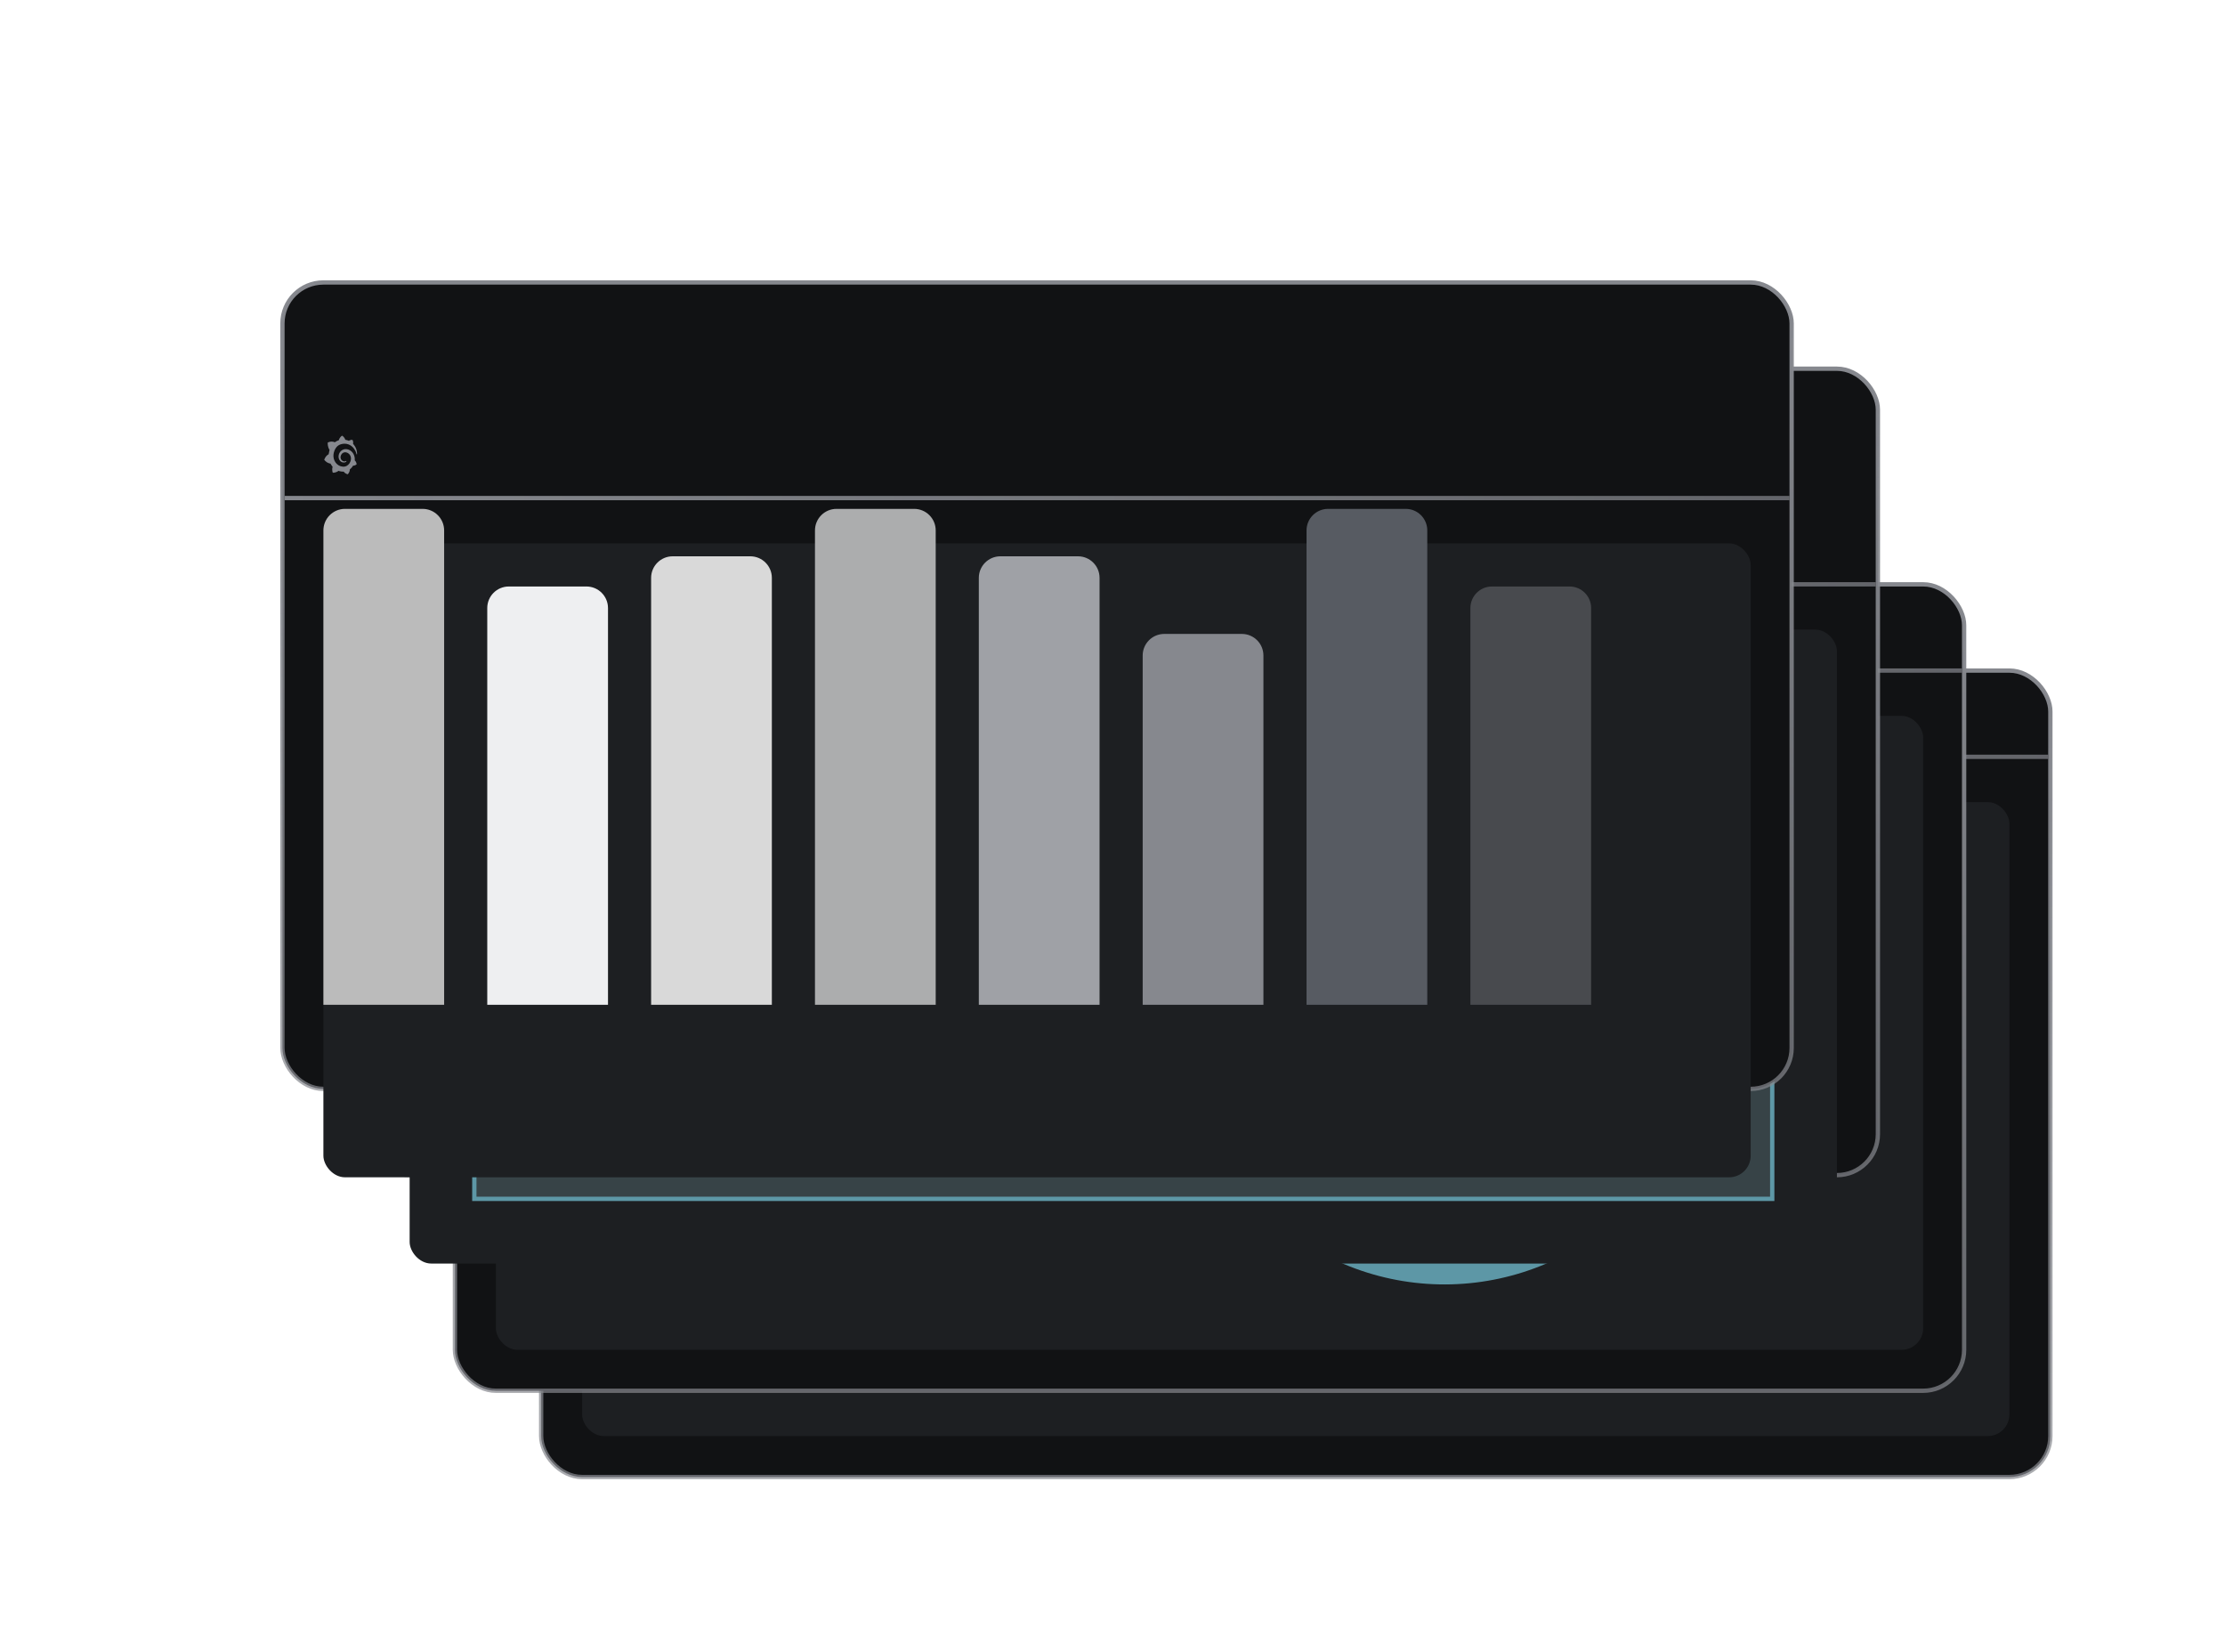 <svg width="516" height="383" viewBox="0 0 516 383" fill="none" xmlns="http://www.w3.org/2000/svg">
<g filter="url(#filter0_d_2654_28251)">
<rect x="105.5" y="135.5" width="350" height="187" rx="9.5" fill="#111214" stroke="url(#paint0_linear_2654_28251)"/>
<line x1="105.997" y1="155.496" x2="455.003" y2="155.496" stroke="url(#paint1_linear_2654_28251)"/>
<g clip-path="url(#clip0_2654_28251)">
<path d="M122.794 144.976C122.781 144.825 122.758 144.653 122.712 144.46C122.667 144.27 122.598 144.061 122.498 143.844C122.398 143.627 122.268 143.402 122.099 143.183C122.033 143.097 121.96 143.013 121.883 142.931C121.999 142.431 121.742 141.997 121.742 141.997C121.297 141.967 121.014 142.147 120.91 142.229C120.891 142.221 120.875 142.211 120.857 142.204C120.782 142.172 120.704 142.14 120.622 142.113C120.543 142.086 120.461 142.061 120.376 142.039C120.292 142.017 120.208 141.999 120.121 141.985C120.105 141.982 120.091 141.98 120.075 141.977C119.882 141.306 119.326 141.025 119.326 141.025C118.703 141.452 118.587 142.049 118.587 142.049C118.587 142.049 118.585 142.061 118.58 142.083C118.546 142.093 118.512 142.105 118.478 142.115C118.43 142.13 118.382 142.15 118.336 142.17C118.289 142.189 118.243 142.209 118.195 142.231C118.102 142.276 118.008 142.325 117.917 142.379C117.828 142.433 117.742 142.493 117.657 142.554C117.646 142.549 117.634 142.544 117.634 142.544C116.773 142.189 116.009 142.616 116.009 142.616C115.939 143.607 116.353 144.231 116.436 144.344C116.415 144.406 116.397 144.468 116.379 144.529C116.315 144.754 116.267 144.983 116.237 145.222C116.233 145.257 116.228 145.291 116.226 145.326C115.428 145.752 115.193 146.623 115.193 146.623C115.857 147.449 116.632 147.5 116.632 147.5L116.634 147.498C116.732 147.688 116.846 147.868 116.973 148.038C117.028 148.109 117.083 148.176 117.142 148.243C116.9 148.992 117.176 149.614 117.176 149.614C117.915 149.643 118.4 149.263 118.503 149.177C118.576 149.204 118.651 149.229 118.726 149.249C118.954 149.313 119.187 149.35 119.419 149.36C119.476 149.362 119.535 149.365 119.592 149.362H119.62H119.638H119.674L119.711 149.36V149.362C120.059 149.9 120.67 149.976 120.67 149.976C121.106 149.48 121.131 148.987 121.131 148.881C121.131 148.881 121.131 148.879 121.131 148.874C121.131 148.864 121.131 148.859 121.131 148.859C121.131 148.852 121.131 148.844 121.131 148.837C121.222 148.768 121.308 148.694 121.391 148.613C121.564 148.442 121.716 148.248 121.844 148.038C121.855 148.018 121.867 147.999 121.878 147.979C122.371 148.008 122.719 147.648 122.719 147.648C122.637 147.094 122.345 146.822 122.284 146.771C122.284 146.771 122.282 146.768 122.277 146.766C122.273 146.763 122.273 146.761 122.273 146.761C122.27 146.758 122.266 146.756 122.261 146.753C122.263 146.719 122.266 146.687 122.268 146.652C122.273 146.593 122.273 146.531 122.273 146.472V146.428V146.406V146.393C122.273 146.379 122.273 146.383 122.273 146.379L122.27 146.342L122.268 146.292C122.268 146.275 122.266 146.26 122.263 146.245C122.261 146.231 122.261 146.213 122.259 146.199L122.254 146.152L122.247 146.105C122.238 146.043 122.229 145.984 122.216 145.922C122.163 145.683 122.077 145.456 121.965 145.252C121.851 145.047 121.71 144.867 121.548 144.714C121.388 144.561 121.208 144.438 121.021 144.347C120.832 144.256 120.636 144.196 120.44 144.169C120.342 144.154 120.244 144.15 120.146 144.152H120.11H120.1C120.098 144.152 120.087 144.152 120.089 144.152H120.073L120.037 144.154C120.023 144.154 120.009 144.157 119.998 144.157C119.948 144.162 119.898 144.169 119.85 144.179C119.654 144.219 119.469 144.295 119.307 144.401C119.145 144.507 119.004 144.638 118.89 144.786C118.776 144.934 118.687 145.099 118.626 145.269C118.564 145.439 118.53 145.617 118.521 145.787C118.519 145.829 118.519 145.873 118.519 145.915C118.519 145.925 118.519 145.937 118.519 145.947L118.521 145.982C118.523 146.001 118.523 146.023 118.526 146.043C118.532 146.129 118.548 146.213 118.569 146.292C118.612 146.453 118.681 146.598 118.765 146.721C118.849 146.845 118.952 146.946 119.059 147.027C119.166 147.106 119.282 147.163 119.396 147.2C119.51 147.237 119.624 147.251 119.731 147.251C119.745 147.251 119.759 147.251 119.77 147.251C119.777 147.251 119.784 147.251 119.791 147.251C119.797 147.251 119.804 147.251 119.811 147.249C119.822 147.249 119.834 147.246 119.845 147.246C119.847 147.246 119.852 147.246 119.854 147.244L119.866 147.242C119.873 147.242 119.879 147.239 119.886 147.239C119.9 147.237 119.911 147.234 119.925 147.232C119.939 147.229 119.95 147.227 119.961 147.222C119.987 147.217 120.009 147.207 120.032 147.2C120.078 147.182 120.123 147.163 120.162 147.14C120.203 147.118 120.24 147.091 120.276 147.066C120.285 147.059 120.296 147.052 120.306 147.042C120.342 147.01 120.349 146.951 120.319 146.911C120.294 146.877 120.249 146.867 120.212 146.889C120.203 146.894 120.194 146.899 120.185 146.904C120.153 146.921 120.121 146.936 120.087 146.948C120.053 146.96 120.016 146.97 119.98 146.978C119.961 146.98 119.943 146.983 119.923 146.985C119.914 146.985 119.904 146.988 119.893 146.988C119.884 146.988 119.873 146.988 119.866 146.988C119.857 146.988 119.847 146.988 119.838 146.988C119.827 146.988 119.816 146.988 119.804 146.985C119.804 146.985 119.797 146.985 119.802 146.985H119.797H119.791C119.786 146.985 119.779 146.985 119.775 146.983C119.763 146.98 119.754 146.98 119.743 146.978C119.658 146.965 119.574 146.938 119.494 146.899C119.412 146.859 119.335 146.805 119.264 146.736C119.193 146.667 119.132 146.586 119.084 146.492C119.036 146.398 119.002 146.295 118.986 146.186C118.979 146.132 118.975 146.075 118.977 146.021C118.977 146.006 118.979 145.991 118.979 145.977C118.979 145.982 118.979 145.974 118.979 145.974V145.969V145.957C118.979 145.949 118.981 145.942 118.981 145.935C118.984 145.905 118.988 145.876 118.993 145.846C119.032 145.609 119.141 145.377 119.31 145.202C119.353 145.158 119.398 145.119 119.446 145.082C119.494 145.045 119.547 145.013 119.601 144.985C119.656 144.958 119.711 144.936 119.77 144.919C119.827 144.902 119.886 144.892 119.948 144.884C119.977 144.882 120.007 144.879 120.039 144.879C120.048 144.879 120.053 144.879 120.059 144.879H120.085H120.1C120.107 144.879 120.1 144.879 120.103 144.879H120.11L120.135 144.882C120.201 144.887 120.265 144.897 120.328 144.914C120.456 144.943 120.581 144.995 120.698 145.064C120.93 145.205 121.128 145.422 121.249 145.683C121.311 145.814 121.354 145.954 121.375 146.1C121.379 146.137 121.384 146.174 121.386 146.211L121.388 146.238L121.391 146.265C121.391 146.275 121.391 146.285 121.391 146.292C121.391 146.302 121.391 146.312 121.391 146.319V146.344V146.371C121.391 146.388 121.388 146.418 121.388 146.435C121.386 146.475 121.381 146.517 121.377 146.556C121.372 146.596 121.365 146.635 121.359 146.674C121.352 146.714 121.343 146.753 121.334 146.79C121.315 146.867 121.293 146.943 121.265 147.02C121.21 147.168 121.138 147.311 121.051 147.441C120.875 147.703 120.636 147.915 120.363 148.05C120.226 148.117 120.082 148.166 119.934 148.191C119.861 148.206 119.786 148.213 119.711 148.216H119.697H119.686H119.661H119.624H119.606C119.615 148.216 119.604 148.216 119.604 148.216H119.597C119.556 148.216 119.517 148.213 119.476 148.208C119.316 148.196 119.159 148.164 119.004 148.117C118.851 148.07 118.703 148.003 118.562 147.925C118.282 147.762 118.029 147.54 117.833 147.271C117.735 147.138 117.648 146.993 117.577 146.842C117.507 146.692 117.45 146.531 117.409 146.371C117.368 146.208 117.343 146.043 117.331 145.876L117.329 145.843V145.836V145.829V145.814V145.787V145.779V145.769V145.75V145.71V145.703C117.329 145.703 117.329 145.705 117.329 145.7V145.686C117.329 145.666 117.329 145.644 117.329 145.624C117.331 145.543 117.338 145.456 117.347 145.373C117.356 145.289 117.37 145.202 117.386 145.119C117.402 145.035 117.42 144.951 117.443 144.867C117.486 144.702 117.541 144.542 117.605 144.391C117.735 144.09 117.903 143.822 118.106 143.607C118.156 143.553 118.209 143.503 118.263 143.454C118.318 143.407 118.375 143.363 118.434 143.321C118.491 143.279 118.553 143.242 118.614 143.208C118.644 143.19 118.676 143.173 118.708 143.158C118.724 143.151 118.74 143.143 118.756 143.136C118.772 143.129 118.788 143.121 118.804 143.114C118.867 143.084 118.934 143.06 119.002 143.037C119.018 143.033 119.036 143.028 119.052 143.02C119.068 143.015 119.086 143.01 119.102 143.005C119.136 142.996 119.171 142.986 119.205 142.978C119.221 142.973 119.239 142.971 119.257 142.966C119.275 142.961 119.291 142.959 119.31 142.954C119.328 142.951 119.344 142.946 119.362 142.944L119.387 142.939L119.414 142.934C119.433 142.931 119.449 142.929 119.467 142.926C119.487 142.924 119.506 142.922 119.526 142.919C119.542 142.917 119.569 142.914 119.585 142.912C119.597 142.909 119.61 142.909 119.622 142.907L119.647 142.904L119.658 142.902H119.672C119.693 142.899 119.711 142.899 119.731 142.897L119.761 142.894C119.761 142.894 119.772 142.894 119.763 142.894H119.77H119.784C119.8 142.894 119.818 142.892 119.834 142.892C119.9 142.89 119.968 142.89 120.034 142.892C120.167 142.897 120.296 142.914 120.422 142.939C120.675 142.991 120.912 143.077 121.128 143.193C121.345 143.306 121.536 143.447 121.705 143.6C121.716 143.61 121.726 143.619 121.737 143.629C121.746 143.639 121.757 143.649 121.767 143.659C121.787 143.679 121.805 143.698 121.826 143.718C121.846 143.738 121.865 143.757 121.883 143.777C121.901 143.797 121.919 143.817 121.938 143.839C122.008 143.92 122.074 144.002 122.134 144.085C122.252 144.251 122.348 144.418 122.423 144.576C122.428 144.586 122.432 144.596 122.437 144.606C122.441 144.616 122.446 144.625 122.45 144.635C122.459 144.655 122.469 144.675 122.475 144.694C122.485 144.714 122.491 144.731 122.5 144.751C122.507 144.771 122.516 144.788 122.523 144.808C122.551 144.882 122.578 144.953 122.598 145.02C122.633 145.128 122.658 145.225 122.678 145.308C122.685 145.343 122.715 145.365 122.747 145.36C122.781 145.358 122.806 145.328 122.806 145.291C122.808 145.202 122.806 145.096 122.794 144.976Z" fill="url(#paint2_linear_2654_28251)"/>
</g>
<rect x="115" y="166" width="331" height="147" rx="5" fill="#1D1F22"/>
<path d="M376.801 194.801C384.356 202.138 389.847 211.336 392.722 221.468L375.405 226.381C373.393 219.288 369.549 212.85 364.261 207.714L376.801 194.801Z" fill="url(#paint3_linear_2654_28251)"/>
<path d="M386.914 207.761C394.552 220.942 396.89 236.534 393.455 251.375C390.019 266.217 381.067 279.195 368.414 287.679C355.762 296.163 340.355 299.516 325.321 297.058C310.287 294.601 296.751 286.517 287.458 274.446C278.165 262.375 273.811 247.221 275.28 232.059C276.749 216.896 283.93 202.86 295.368 192.797C306.805 182.735 321.641 177.399 336.868 177.873C352.094 178.347 366.57 184.595 377.359 195.35L364.651 208.098C357.099 200.57 346.966 196.196 336.308 195.865C325.649 195.533 315.264 199.267 307.257 206.311C299.251 213.355 294.224 223.18 293.196 233.794C292.168 244.408 295.215 255.016 301.72 263.465C308.226 271.915 317.701 277.574 328.225 279.294C338.749 281.014 349.533 278.667 358.39 272.729C367.247 266.79 373.514 257.705 375.918 247.316C378.323 236.927 376.686 226.012 371.34 216.786L386.914 207.761Z" fill="#5D97A6"/>
<rect x="375" y="193.844" width="31" height="16" rx="5" fill="white" fill-opacity="0.05"/>
<path d="M383.9 205.988C383.3 205.988 382.792 205.876 382.376 205.652C381.968 205.428 381.64 205.124 381.392 204.74C381.144 204.356 380.96 203.928 380.84 203.456C380.728 202.976 380.672 202.484 380.672 201.98C380.672 201.052 380.8 200.24 381.056 199.544C381.312 198.84 381.68 198.292 382.16 197.9C382.648 197.5 383.232 197.3 383.912 197.3C384.44 197.3 384.892 197.404 385.268 197.612C385.652 197.812 385.952 198.084 386.168 198.428C386.392 198.764 386.528 199.14 386.576 199.556H385.64C385.56 199.116 385.368 198.776 385.064 198.536C384.76 198.296 384.372 198.176 383.9 198.176C383.476 198.176 383.096 198.308 382.76 198.572C382.432 198.836 382.168 199.232 381.968 199.76C381.776 200.288 381.664 200.964 381.632 201.788C381.632 201.804 381.632 201.82 381.632 201.836C381.632 201.852 381.632 201.868 381.632 201.884C381.752 201.628 381.924 201.396 382.148 201.188C382.38 200.972 382.656 200.8 382.976 200.672C383.296 200.536 383.648 200.468 384.032 200.468C384.512 200.468 384.956 200.58 385.364 200.804C385.78 201.028 386.112 201.344 386.36 201.752C386.616 202.152 386.744 202.624 386.744 203.168C386.744 203.64 386.628 204.092 386.396 204.524C386.172 204.956 385.848 205.308 385.424 205.58C385 205.852 384.492 205.988 383.9 205.988ZM383.828 205.1C384.196 205.1 384.52 205.02 384.8 204.86C385.088 204.7 385.312 204.48 385.472 204.2C385.64 203.912 385.724 203.584 385.724 203.216C385.724 202.84 385.64 202.512 385.472 202.232C385.312 201.952 385.088 201.736 384.8 201.584C384.52 201.424 384.196 201.344 383.828 201.344C383.468 201.344 383.14 201.428 382.844 201.596C382.556 201.764 382.324 201.992 382.148 202.28C381.98 202.56 381.896 202.876 381.896 203.228C381.896 203.596 381.98 203.92 382.148 204.2C382.324 204.48 382.556 204.7 382.844 204.86C383.14 205.02 383.468 205.1 383.828 205.1ZM393.027 205.844L397.911 197.444H398.919L394.035 205.844H393.027ZM398.403 205.988C398.043 205.988 397.719 205.908 397.431 205.748C397.143 205.58 396.911 205.344 396.735 205.04C396.567 204.736 396.483 204.38 396.483 203.972C396.483 203.556 396.567 203.2 396.735 202.904C396.911 202.6 397.143 202.368 397.431 202.208C397.719 202.04 398.043 201.956 398.403 201.956C398.771 201.956 399.095 202.04 399.375 202.208C399.663 202.368 399.891 202.6 400.059 202.904C400.227 203.2 400.311 203.556 400.311 203.972C400.311 204.38 400.227 204.736 400.059 205.04C399.891 205.344 399.663 205.58 399.375 205.748C399.087 205.908 398.763 205.988 398.403 205.988ZM398.391 205.208C398.583 205.208 398.759 205.164 398.919 205.076C399.079 204.98 399.207 204.84 399.303 204.656C399.407 204.472 399.459 204.244 399.459 203.972C399.459 203.692 399.411 203.46 399.315 203.276C399.219 203.092 399.091 202.956 398.931 202.868C398.771 202.772 398.595 202.724 398.403 202.724C398.219 202.724 398.043 202.772 397.875 202.868C397.715 202.956 397.583 203.092 397.479 203.276C397.383 203.46 397.335 203.692 397.335 203.972C397.335 204.244 397.383 204.472 397.479 204.656C397.583 204.84 397.715 204.98 397.875 205.076C398.035 205.164 398.207 205.208 398.391 205.208ZM393.639 201.344C393.279 201.344 392.955 201.264 392.667 201.104C392.379 200.936 392.147 200.7 391.971 200.396C391.803 200.092 391.719 199.736 391.719 199.328C391.719 198.912 391.803 198.556 391.971 198.26C392.147 197.956 392.379 197.724 392.667 197.564C392.963 197.396 393.291 197.312 393.651 197.312C394.011 197.312 394.335 197.396 394.623 197.564C394.911 197.724 395.139 197.956 395.307 198.26C395.475 198.556 395.559 198.912 395.559 199.328C395.559 199.736 395.475 200.092 395.307 200.396C395.139 200.7 394.907 200.936 394.611 201.104C394.323 201.264 393.999 201.344 393.639 201.344ZM393.639 200.564C393.831 200.564 394.007 200.52 394.167 200.432C394.327 200.336 394.455 200.196 394.551 200.012C394.647 199.828 394.695 199.6 394.695 199.328C394.695 199.048 394.647 198.816 394.551 198.632C394.455 198.44 394.327 198.3 394.167 198.212C394.007 198.116 393.835 198.068 393.651 198.068C393.467 198.068 393.291 198.116 393.123 198.212C392.955 198.3 392.819 198.44 392.715 198.632C392.619 198.816 392.571 199.048 392.571 199.328C392.571 199.6 392.619 199.828 392.715 200.012C392.819 200.196 392.951 200.336 393.111 200.432C393.279 200.52 393.455 200.564 393.639 200.564Z" fill="#ACADAE"/>
<rect x="249" y="229.844" width="39" height="16" rx="5" fill="white" fill-opacity="0.05"/>
<path d="M257.636 241.988C257.108 241.988 256.656 241.888 256.28 241.688C255.904 241.48 255.604 241.204 255.38 240.86C255.164 240.508 255.032 240.124 254.984 239.708H255.92C256 240.156 256.192 240.504 256.496 240.752C256.8 240.992 257.184 241.112 257.648 241.112C258.072 241.112 258.448 240.984 258.776 240.728C259.104 240.472 259.368 240.084 259.568 239.564C259.776 239.036 259.892 238.368 259.916 237.56C259.916 237.536 259.916 237.512 259.916 237.488C259.916 237.464 259.916 237.44 259.916 237.416C259.796 237.664 259.62 237.896 259.388 238.112C259.156 238.328 258.88 238.5 258.56 238.628C258.248 238.756 257.896 238.82 257.504 238.82C257.032 238.82 256.584 238.708 256.16 238.484C255.744 238.26 255.404 237.948 255.14 237.548C254.884 237.14 254.756 236.664 254.756 236.12C254.756 235.648 254.872 235.196 255.104 234.764C255.336 234.332 255.668 233.98 256.1 233.708C256.532 233.436 257.044 233.3 257.636 233.3C258.236 233.3 258.744 233.416 259.16 233.648C259.576 233.872 259.908 234.176 260.156 234.56C260.412 234.936 260.596 235.364 260.708 235.844C260.82 236.324 260.876 236.812 260.876 237.308C260.876 238.228 260.748 239.04 260.492 239.744C260.244 240.448 259.876 241 259.388 241.4C258.908 241.792 258.324 241.988 257.636 241.988ZM257.708 237.944C258.076 237.944 258.408 237.86 258.704 237.692C259 237.524 259.232 237.296 259.4 237.008C259.576 236.72 259.664 236.404 259.664 236.06C259.664 235.692 259.576 235.368 259.4 235.088C259.232 234.808 259 234.588 258.704 234.428C258.408 234.268 258.076 234.188 257.708 234.188C257.34 234.188 257.008 234.272 256.712 234.44C256.424 234.6 256.196 234.82 256.028 235.1C255.86 235.38 255.776 235.704 255.776 236.072C255.776 236.448 255.86 236.776 256.028 237.056C256.196 237.336 256.424 237.556 256.712 237.716C257.008 237.868 257.34 237.944 257.708 237.944ZM266.479 241.844V240.044H262.219V239.264L266.299 233.444H267.475V239.156H268.723V240.044H267.475V241.844H266.479ZM263.335 239.156H266.527V234.56L263.335 239.156ZM274.472 241.844L279.356 233.444H280.364L275.48 241.844H274.472ZM279.764 241.988C279.404 241.988 279.08 241.908 278.792 241.748C278.504 241.58 278.272 241.344 278.096 241.04C277.928 240.736 277.844 240.38 277.844 239.972C277.844 239.556 277.928 239.2 278.096 238.904C278.272 238.6 278.504 238.368 278.792 238.208C279.08 238.04 279.404 237.956 279.764 237.956C280.132 237.956 280.456 238.04 280.736 238.208C281.024 238.368 281.252 238.6 281.42 238.904C281.588 239.2 281.672 239.556 281.672 239.972C281.672 240.38 281.588 240.736 281.42 241.04C281.252 241.344 281.024 241.58 280.736 241.748C280.448 241.908 280.124 241.988 279.764 241.988ZM279.752 241.208C279.944 241.208 280.12 241.164 280.28 241.076C280.44 240.98 280.568 240.84 280.664 240.656C280.768 240.472 280.82 240.244 280.82 239.972C280.82 239.692 280.772 239.46 280.676 239.276C280.58 239.092 280.452 238.956 280.292 238.868C280.132 238.772 279.956 238.724 279.764 238.724C279.58 238.724 279.404 238.772 279.236 238.868C279.076 238.956 278.944 239.092 278.84 239.276C278.744 239.46 278.696 239.692 278.696 239.972C278.696 240.244 278.744 240.472 278.84 240.656C278.944 240.84 279.076 240.98 279.236 241.076C279.396 241.164 279.568 241.208 279.752 241.208ZM275.144 237.344C274.784 237.344 274.46 237.264 274.172 237.104C273.884 236.936 273.652 236.7 273.476 236.396C273.308 236.092 273.224 235.736 273.224 235.328C273.224 234.912 273.308 234.556 273.476 234.26C273.652 233.956 273.884 233.724 274.172 233.564C274.468 233.396 274.796 233.312 275.156 233.312C275.516 233.312 275.84 233.396 276.128 233.564C276.416 233.724 276.644 233.956 276.812 234.26C276.98 234.556 277.064 234.912 277.064 235.328C277.064 235.736 276.98 236.092 276.812 236.396C276.644 236.7 276.412 236.936 276.116 237.104C275.828 237.264 275.504 237.344 275.144 237.344ZM275.144 236.564C275.336 236.564 275.512 236.52 275.672 236.432C275.832 236.336 275.96 236.196 276.056 236.012C276.152 235.828 276.2 235.6 276.2 235.328C276.2 235.048 276.152 234.816 276.056 234.632C275.96 234.44 275.832 234.3 275.672 234.212C275.512 234.116 275.34 234.068 275.156 234.068C274.972 234.068 274.796 234.116 274.628 234.212C274.46 234.3 274.324 234.44 274.22 234.632C274.124 234.816 274.076 235.048 274.076 235.328C274.076 235.6 274.124 235.828 274.22 236.012C274.324 236.196 274.456 236.336 274.616 236.432C274.784 236.52 274.96 236.564 275.144 236.564Z" fill="#ACADAE"/>
<rect x="130" y="224" width="28" height="6" rx="2" fill="#5D97A6"/>
<path d="M169.01 230.12C168.497 230.12 168.05 230.027 167.67 229.84C167.29 229.653 166.997 229.393 166.79 229.06C166.583 228.727 166.48 228.34 166.48 227.9H167.36C167.36 228.173 167.423 228.427 167.55 228.66C167.677 228.887 167.86 229.07 168.1 229.21C168.347 229.343 168.65 229.41 169.01 229.41C169.323 229.41 169.59 229.36 169.81 229.26C170.037 229.153 170.207 229.01 170.32 228.83C170.44 228.65 170.5 228.447 170.5 228.22C170.5 227.967 170.443 227.757 170.33 227.59C170.223 227.417 170.073 227.277 169.88 227.17C169.687 227.057 169.463 226.957 169.21 226.87C168.957 226.783 168.683 226.693 168.39 226.6C167.803 226.413 167.377 226.18 167.11 225.9C166.85 225.613 166.72 225.247 166.72 224.8C166.72 224.42 166.807 224.087 166.98 223.8C167.16 223.513 167.413 223.29 167.74 223.13C168.073 222.963 168.467 222.88 168.92 222.88C169.367 222.88 169.753 222.963 170.08 223.13C170.413 223.297 170.673 223.527 170.86 223.82C171.047 224.107 171.14 224.44 171.14 224.82H170.26C170.26 224.627 170.21 224.437 170.11 224.25C170.01 224.063 169.857 223.91 169.65 223.79C169.45 223.663 169.197 223.6 168.89 223.6C168.637 223.593 168.41 223.637 168.21 223.73C168.017 223.817 167.863 223.943 167.75 224.11C167.643 224.277 167.59 224.48 167.59 224.72C167.59 224.947 167.637 225.13 167.73 225.27C167.83 225.41 167.97 225.53 168.15 225.63C168.337 225.723 168.553 225.81 168.8 225.89C169.047 225.97 169.32 226.06 169.62 226.16C169.96 226.273 170.26 226.413 170.52 226.58C170.787 226.74 170.993 226.947 171.14 227.2C171.293 227.453 171.37 227.777 171.37 228.17C171.37 228.503 171.28 228.82 171.1 229.12C170.927 229.413 170.667 229.653 170.32 229.84C169.973 230.027 169.537 230.12 169.01 230.12ZM174.659 230.12C174.273 230.12 173.936 230.047 173.649 229.9C173.363 229.753 173.139 229.53 172.979 229.23C172.819 228.923 172.739 228.543 172.739 228.09V224.74H173.579V228C173.579 228.467 173.693 228.817 173.919 229.05C174.153 229.283 174.463 229.4 174.849 229.4C175.116 229.4 175.356 229.34 175.569 229.22C175.783 229.093 175.953 228.91 176.079 228.67C176.213 228.43 176.279 228.137 176.279 227.79V224.74H177.119V230H176.359L176.309 229.16C176.169 229.467 175.953 229.703 175.659 229.87C175.373 230.037 175.039 230.12 174.659 230.12ZM181.011 230.12C180.531 230.12 180.104 230.007 179.731 229.78C179.358 229.547 179.064 229.223 178.851 228.81C178.638 228.397 178.531 227.917 178.531 227.37C178.531 226.817 178.638 226.337 178.851 225.93C179.064 225.517 179.358 225.197 179.731 224.97C180.104 224.737 180.531 224.62 181.011 224.62C181.611 224.62 182.111 224.78 182.511 225.1C182.918 225.42 183.178 225.85 183.291 226.39H182.431C182.358 226.057 182.188 225.8 181.921 225.62C181.661 225.433 181.354 225.34 181.001 225.34C180.694 225.34 180.418 225.417 180.171 225.57C179.931 225.723 179.741 225.95 179.601 226.25C179.461 226.55 179.391 226.923 179.391 227.37C179.391 227.703 179.431 228 179.511 228.26C179.591 228.513 179.701 228.727 179.841 228.9C179.988 229.067 180.158 229.193 180.351 229.28C180.551 229.367 180.768 229.41 181.001 229.41C181.241 229.41 181.458 229.37 181.651 229.29C181.851 229.203 182.018 229.08 182.151 228.92C182.291 228.76 182.384 228.57 182.431 228.35H183.291C183.184 228.877 182.924 229.303 182.511 229.63C182.104 229.957 181.604 230.12 181.011 230.12ZM186.982 230.12C186.502 230.12 186.076 230.007 185.702 229.78C185.329 229.547 185.036 229.223 184.822 228.81C184.609 228.397 184.502 227.917 184.502 227.37C184.502 226.817 184.609 226.337 184.822 225.93C185.036 225.517 185.329 225.197 185.702 224.97C186.076 224.737 186.502 224.62 186.982 224.62C187.582 224.62 188.082 224.78 188.482 225.1C188.889 225.42 189.149 225.85 189.262 226.39H188.402C188.329 226.057 188.159 225.8 187.892 225.62C187.632 225.433 187.326 225.34 186.972 225.34C186.666 225.34 186.389 225.417 186.142 225.57C185.902 225.723 185.712 225.95 185.572 226.25C185.432 226.55 185.362 226.923 185.362 227.37C185.362 227.703 185.402 228 185.482 228.26C185.562 228.513 185.672 228.727 185.812 228.9C185.959 229.067 186.129 229.193 186.322 229.28C186.522 229.367 186.739 229.41 186.972 229.41C187.212 229.41 187.429 229.37 187.622 229.29C187.822 229.203 187.989 229.08 188.122 228.92C188.262 228.76 188.356 228.57 188.402 228.35H189.262C189.156 228.877 188.896 229.303 188.482 229.63C188.076 229.957 187.576 230.12 186.982 230.12ZM192.864 230.12C192.397 230.12 191.984 230.007 191.624 229.78C191.264 229.553 190.98 229.233 190.774 228.82C190.574 228.407 190.474 227.923 190.474 227.37C190.474 226.817 190.574 226.333 190.774 225.92C190.98 225.507 191.264 225.187 191.624 224.96C191.99 224.733 192.41 224.62 192.884 224.62C193.39 224.62 193.814 224.733 194.154 224.96C194.494 225.187 194.75 225.49 194.924 225.87C195.097 226.25 195.184 226.667 195.184 227.12C195.184 227.187 195.184 227.253 195.184 227.32C195.184 227.387 195.18 227.467 195.174 227.56H191.104V226.91H194.364C194.35 226.397 194.2 226.007 193.914 225.74C193.634 225.467 193.284 225.33 192.864 225.33C192.584 225.33 192.324 225.4 192.084 225.54C191.85 225.673 191.66 225.873 191.514 226.14C191.367 226.407 191.294 226.74 191.294 227.14V227.42C191.294 227.86 191.367 228.23 191.514 228.53C191.66 228.823 191.85 229.043 192.084 229.19C192.324 229.337 192.584 229.41 192.864 229.41C193.237 229.41 193.53 229.34 193.744 229.2C193.957 229.053 194.114 228.847 194.214 228.58H195.044C194.964 228.873 194.824 229.137 194.624 229.37C194.43 229.603 194.184 229.787 193.884 229.92C193.59 230.053 193.25 230.12 192.864 230.12ZM198.448 230.12C197.975 230.12 197.581 230.05 197.268 229.91C196.961 229.763 196.728 229.563 196.568 229.31C196.408 229.05 196.311 228.75 196.278 228.41H197.138C197.165 228.59 197.225 228.757 197.318 228.91C197.418 229.057 197.561 229.177 197.748 229.27C197.935 229.363 198.171 229.41 198.458 229.41C198.685 229.41 198.878 229.377 199.038 229.31C199.198 229.237 199.318 229.137 199.398 229.01C199.485 228.883 199.528 228.737 199.528 228.57C199.528 228.35 199.478 228.18 199.378 228.06C199.285 227.933 199.145 227.84 198.958 227.78C198.778 227.713 198.551 227.663 198.278 227.63C197.985 227.59 197.725 227.533 197.498 227.46C197.271 227.387 197.078 227.29 196.918 227.17C196.765 227.05 196.648 226.9 196.568 226.72C196.488 226.54 196.448 226.327 196.448 226.08C196.448 225.793 196.525 225.54 196.678 225.32C196.831 225.1 197.048 224.93 197.328 224.81C197.615 224.683 197.951 224.62 198.338 224.62C198.905 224.62 199.351 224.75 199.678 225.01C200.011 225.27 200.208 225.64 200.268 226.12H199.438C199.405 225.873 199.291 225.68 199.098 225.54C198.905 225.4 198.648 225.33 198.328 225.33C197.988 225.33 197.731 225.393 197.558 225.52C197.385 225.647 197.298 225.813 197.298 226.02C197.298 226.173 197.335 226.313 197.408 226.44C197.488 226.56 197.621 226.663 197.808 226.75C197.995 226.83 198.245 226.89 198.558 226.93C198.951 226.977 199.285 227.053 199.558 227.16C199.831 227.26 200.038 227.417 200.178 227.63C200.325 227.843 200.395 228.133 200.388 228.5C200.388 228.847 200.305 229.14 200.138 229.38C199.978 229.62 199.751 229.803 199.458 229.93C199.171 230.057 198.835 230.12 198.448 230.12ZM202.166 230V224.18C202.166 223.86 202.219 223.6 202.326 223.4C202.432 223.193 202.589 223.043 202.796 222.95C203.009 222.85 203.269 222.8 203.576 222.8H204.346V223.52H203.716C203.462 223.52 203.279 223.573 203.166 223.68C203.059 223.78 203.006 223.957 203.006 224.21V230H202.166ZM201.346 225.45V224.74H204.406V225.45H201.346ZM207.539 230.12C207.152 230.12 206.816 230.047 206.529 229.9C206.242 229.753 206.019 229.53 205.859 229.23C205.699 228.923 205.619 228.543 205.619 228.09V224.74H206.459V228C206.459 228.467 206.572 228.817 206.799 229.05C207.032 229.283 207.342 229.4 207.729 229.4C207.996 229.4 208.236 229.34 208.449 229.22C208.662 229.093 208.832 228.91 208.959 228.67C209.092 228.43 209.159 228.137 209.159 227.79V224.74H209.999V230H209.239L209.189 229.16C209.049 229.467 208.832 229.703 208.539 229.87C208.252 230.037 207.919 230.12 207.539 230.12ZM211.621 230V222.8H212.461V230H211.621Z" fill="white"/>
<path d="M166.77 256V249H171.03V249.69H167.61V252.15H170.52V252.83H167.61V256H166.77ZM173.599 256.12C173.199 256.12 172.865 256.047 172.599 255.9C172.332 255.747 172.132 255.547 171.999 255.3C171.865 255.047 171.799 254.777 171.799 254.49C171.799 254.143 171.885 253.85 172.059 253.61C172.239 253.363 172.489 253.177 172.809 253.05C173.129 252.923 173.502 252.86 173.929 252.86H175.239C175.239 252.52 175.199 252.237 175.119 252.01C175.039 251.783 174.909 251.613 174.729 251.5C174.549 251.387 174.309 251.33 174.009 251.33C173.709 251.33 173.452 251.407 173.239 251.56C173.025 251.707 172.892 251.927 172.839 252.22H171.979C172.019 251.873 172.135 251.583 172.329 251.35C172.522 251.11 172.765 250.93 173.059 250.81C173.359 250.683 173.675 250.62 174.009 250.62C174.482 250.62 174.872 250.707 175.179 250.88C175.485 251.047 175.712 251.283 175.859 251.59C176.005 251.89 176.079 252.247 176.079 252.66V256H175.329L175.279 255.1C175.212 255.24 175.125 255.373 175.019 255.5C174.919 255.62 174.799 255.727 174.659 255.82C174.519 255.913 174.359 255.987 174.179 256.04C174.005 256.093 173.812 256.12 173.599 256.12ZM173.719 255.41C173.939 255.41 174.142 255.36 174.329 255.26C174.515 255.16 174.675 255.027 174.809 254.86C174.949 254.687 175.055 254.493 175.129 254.28C175.202 254.067 175.239 253.843 175.239 253.61V253.51H173.999C173.685 253.51 173.429 253.55 173.229 253.63C173.035 253.71 172.895 253.823 172.809 253.97C172.722 254.11 172.679 254.27 172.679 254.45C172.679 254.643 172.719 254.813 172.799 254.96C172.879 255.1 172.995 255.21 173.149 255.29C173.309 255.37 173.499 255.41 173.719 255.41ZM177.747 256V250.74H178.587V256H177.747ZM178.167 249.74C178 249.74 177.86 249.687 177.747 249.58C177.64 249.467 177.587 249.327 177.587 249.16C177.587 248.993 177.64 248.86 177.747 248.76C177.86 248.653 178 248.6 178.167 248.6C178.327 248.6 178.463 248.653 178.577 248.76C178.69 248.86 178.747 248.993 178.747 249.16C178.747 249.327 178.69 249.467 178.577 249.58C178.463 249.687 178.327 249.74 178.167 249.74ZM180.279 256V248.8H181.119V256H180.279ZM184.915 256.12C184.448 256.12 184.035 256.007 183.675 255.78C183.315 255.553 183.031 255.233 182.825 254.82C182.625 254.407 182.525 253.923 182.525 253.37C182.525 252.817 182.625 252.333 182.825 251.92C183.031 251.507 183.315 251.187 183.675 250.96C184.041 250.733 184.461 250.62 184.935 250.62C185.441 250.62 185.865 250.733 186.205 250.96C186.545 251.187 186.801 251.49 186.975 251.87C187.148 252.25 187.235 252.667 187.235 253.12C187.235 253.187 187.235 253.253 187.235 253.32C187.235 253.387 187.231 253.467 187.225 253.56H183.155V252.91H186.415C186.401 252.397 186.251 252.007 185.965 251.74C185.685 251.467 185.335 251.33 184.915 251.33C184.635 251.33 184.375 251.4 184.135 251.54C183.901 251.673 183.711 251.873 183.565 252.14C183.418 252.407 183.345 252.74 183.345 253.14V253.42C183.345 253.86 183.418 254.23 183.565 254.53C183.711 254.823 183.901 255.043 184.135 255.19C184.375 255.337 184.635 255.41 184.915 255.41C185.288 255.41 185.581 255.34 185.795 255.2C186.008 255.053 186.165 254.847 186.265 254.58H187.095C187.015 254.873 186.875 255.137 186.675 255.37C186.481 255.603 186.235 255.787 185.935 255.92C185.641 256.053 185.301 256.12 184.915 256.12ZM190.769 256.12C190.302 256.12 189.889 256 189.529 255.76C189.169 255.52 188.889 255.193 188.689 254.78C188.489 254.36 188.389 253.887 188.389 253.36C188.389 252.827 188.489 252.357 188.689 251.95C188.889 251.537 189.169 251.213 189.529 250.98C189.889 250.74 190.305 250.62 190.779 250.62C191.192 250.62 191.545 250.703 191.839 250.87C192.139 251.037 192.375 251.27 192.549 251.57V248.8H193.389V256H192.629L192.559 255.16C192.459 255.327 192.325 255.483 192.159 255.63C191.999 255.777 191.802 255.897 191.569 255.99C191.342 256.077 191.075 256.12 190.769 256.12ZM190.879 255.39C191.212 255.39 191.502 255.31 191.749 255.15C191.995 254.983 192.185 254.75 192.319 254.45C192.452 254.143 192.519 253.783 192.519 253.37C192.519 252.957 192.452 252.6 192.319 252.3C192.185 251.993 191.995 251.76 191.749 251.6C191.502 251.433 191.212 251.35 190.879 251.35C190.565 251.35 190.285 251.433 190.039 251.6C189.792 251.76 189.599 251.993 189.459 252.3C189.319 252.6 189.249 252.957 189.249 253.37C189.249 253.783 189.319 254.143 189.459 254.45C189.599 254.75 189.792 254.983 190.039 255.15C190.285 255.31 190.565 255.39 190.879 255.39Z" fill="white"/>
<rect x="130" y="250" width="28" height="6" rx="2" fill="#AB63A5"/>
</g>
<g filter="url(#filter3_d_2654_28251)">
<rect x="85.5" y="115.5" width="350" height="187" rx="9.5" fill="#111214" stroke="url(#paint4_linear_2654_28251)"/>
<line x1="85.997" y1="135.496" x2="435.003" y2="135.496" stroke="url(#paint5_linear_2654_28251)"/>
<g clip-path="url(#clip1_2654_28251)">
<path d="M102.794 124.976C102.781 124.825 102.758 124.653 102.712 124.46C102.667 124.27 102.598 124.061 102.498 123.844C102.398 123.627 102.268 123.402 102.099 123.183C102.033 123.097 101.96 123.013 101.883 122.931C101.999 122.431 101.742 121.997 101.742 121.997C101.297 121.967 101.014 122.147 100.91 122.229C100.891 122.221 100.875 122.211 100.857 122.204C100.782 122.172 100.704 122.14 100.622 122.113C100.543 122.086 100.461 122.061 100.376 122.039C100.292 122.017 100.208 121.999 100.121 121.985C100.105 121.982 100.091 121.98 100.075 121.977C99.882 121.306 99.326 121.025 99.326 121.025C98.703 121.452 98.587 122.049 98.587 122.049C98.587 122.049 98.585 122.061 98.58 122.083C98.546 122.093 98.512 122.105 98.478 122.115C98.43 122.13 98.382 122.15 98.336 122.17C98.288 122.189 98.243 122.209 98.195 122.231C98.102 122.276 98.008 122.325 97.917 122.379C97.828 122.433 97.742 122.493 97.657 122.554C97.646 122.549 97.634 122.544 97.634 122.544C96.773 122.189 96.009 122.616 96.009 122.616C95.939 123.607 96.353 124.231 96.436 124.344C96.415 124.406 96.397 124.468 96.379 124.529C96.315 124.754 96.267 124.983 96.237 125.222C96.233 125.257 96.228 125.291 96.226 125.326C95.428 125.752 95.193 126.623 95.193 126.623C95.857 127.449 96.632 127.5 96.632 127.5L96.634 127.498C96.732 127.688 96.846 127.868 96.973 128.038C97.028 128.109 97.083 128.176 97.142 128.243C96.9 128.992 97.176 129.614 97.176 129.614C97.915 129.643 98.4 129.263 98.503 129.177C98.576 129.204 98.651 129.229 98.726 129.249C98.954 129.313 99.186 129.35 99.419 129.36C99.476 129.362 99.535 129.365 99.592 129.362H99.62H99.638H99.674L99.711 129.36V129.362C100.059 129.9 100.67 129.976 100.67 129.976C101.106 129.48 101.131 128.987 101.131 128.881C101.131 128.881 101.131 128.879 101.131 128.874C101.131 128.864 101.131 128.859 101.131 128.859C101.131 128.852 101.131 128.844 101.131 128.837C101.222 128.768 101.308 128.694 101.391 128.613C101.564 128.442 101.716 128.248 101.844 128.038C101.855 128.018 101.867 127.999 101.878 127.979C102.371 128.008 102.719 127.648 102.719 127.648C102.637 127.094 102.345 126.822 102.284 126.771C102.284 126.771 102.282 126.768 102.277 126.766C102.273 126.763 102.273 126.761 102.273 126.761C102.27 126.758 102.266 126.756 102.261 126.753C102.263 126.719 102.266 126.687 102.268 126.652C102.273 126.593 102.273 126.531 102.273 126.472V126.428V126.406V126.393C102.273 126.379 102.273 126.383 102.273 126.379L102.27 126.342L102.268 126.292C102.268 126.275 102.266 126.26 102.263 126.245C102.261 126.231 102.261 126.213 102.259 126.199L102.254 126.152L102.247 126.105C102.238 126.043 102.229 125.984 102.216 125.922C102.163 125.683 102.077 125.456 101.965 125.252C101.851 125.047 101.71 124.867 101.548 124.714C101.388 124.561 101.208 124.438 101.021 124.347C100.832 124.256 100.636 124.196 100.44 124.169C100.342 124.154 100.244 124.15 100.146 124.152H100.11H100.1C100.098 124.152 100.087 124.152 100.089 124.152H100.073L100.037 124.154C100.023 124.154 100.009 124.157 99.998 124.157C99.948 124.162 99.898 124.169 99.85 124.179C99.654 124.219 99.469 124.295 99.307 124.401C99.145 124.507 99.004 124.638 98.89 124.786C98.776 124.934 98.687 125.099 98.626 125.269C98.564 125.439 98.53 125.617 98.521 125.787C98.519 125.829 98.519 125.873 98.519 125.915C98.519 125.925 98.519 125.937 98.519 125.947L98.521 125.982C98.523 126.001 98.523 126.023 98.526 126.043C98.532 126.129 98.548 126.213 98.569 126.292C98.612 126.453 98.68 126.598 98.765 126.721C98.849 126.845 98.952 126.946 99.059 127.027C99.166 127.106 99.282 127.163 99.396 127.2C99.51 127.237 99.624 127.251 99.731 127.251C99.745 127.251 99.759 127.251 99.77 127.251C99.777 127.251 99.784 127.251 99.79 127.251C99.797 127.251 99.804 127.251 99.811 127.249C99.822 127.249 99.834 127.246 99.845 127.246C99.847 127.246 99.852 127.246 99.854 127.244L99.866 127.242C99.873 127.242 99.879 127.239 99.886 127.239C99.9 127.237 99.911 127.234 99.925 127.232C99.939 127.229 99.95 127.227 99.962 127.222C99.987 127.217 100.009 127.207 100.032 127.2C100.078 127.182 100.123 127.163 100.162 127.14C100.203 127.118 100.24 127.091 100.276 127.066C100.285 127.059 100.296 127.052 100.306 127.042C100.342 127.01 100.349 126.951 100.319 126.911C100.294 126.877 100.249 126.867 100.212 126.889C100.203 126.894 100.194 126.899 100.185 126.904C100.153 126.921 100.121 126.936 100.087 126.948C100.053 126.96 100.016 126.97 99.98 126.978C99.962 126.98 99.943 126.983 99.923 126.985C99.914 126.985 99.904 126.988 99.893 126.988C99.884 126.988 99.873 126.988 99.866 126.988C99.857 126.988 99.847 126.988 99.838 126.988C99.827 126.988 99.816 126.988 99.804 126.985C99.804 126.985 99.797 126.985 99.802 126.985H99.797H99.79C99.786 126.985 99.779 126.985 99.775 126.983C99.763 126.98 99.754 126.98 99.743 126.978C99.658 126.965 99.574 126.938 99.494 126.899C99.412 126.859 99.335 126.805 99.264 126.736C99.193 126.667 99.132 126.586 99.084 126.492C99.036 126.398 99.002 126.295 98.986 126.186C98.979 126.132 98.975 126.075 98.977 126.021C98.977 126.006 98.979 125.991 98.979 125.977C98.979 125.982 98.979 125.974 98.979 125.974V125.969V125.957C98.979 125.949 98.981 125.942 98.981 125.935C98.984 125.905 98.988 125.876 98.993 125.846C99.031 125.609 99.141 125.377 99.31 125.202C99.353 125.158 99.398 125.119 99.446 125.082C99.494 125.045 99.547 125.013 99.601 124.985C99.656 124.958 99.711 124.936 99.77 124.919C99.827 124.902 99.886 124.892 99.948 124.884C99.977 124.882 100.007 124.879 100.039 124.879C100.048 124.879 100.053 124.879 100.059 124.879H100.085H100.1C100.107 124.879 100.1 124.879 100.103 124.879H100.11L100.135 124.882C100.201 124.887 100.265 124.897 100.328 124.914C100.456 124.943 100.581 124.995 100.698 125.064C100.93 125.205 101.128 125.422 101.249 125.683C101.311 125.814 101.354 125.954 101.375 126.1C101.379 126.137 101.384 126.174 101.386 126.211L101.388 126.238L101.391 126.265C101.391 126.275 101.391 126.285 101.391 126.292C101.391 126.302 101.391 126.312 101.391 126.319V126.344V126.371C101.391 126.388 101.388 126.418 101.388 126.435C101.386 126.475 101.381 126.517 101.377 126.556C101.372 126.596 101.365 126.635 101.359 126.674C101.352 126.714 101.343 126.753 101.334 126.79C101.315 126.867 101.293 126.943 101.265 127.02C101.21 127.168 101.138 127.311 101.051 127.441C100.875 127.703 100.636 127.915 100.363 128.05C100.226 128.117 100.082 128.166 99.934 128.191C99.861 128.206 99.786 128.213 99.711 128.216H99.697H99.686H99.661H99.624H99.606C99.615 128.216 99.604 128.216 99.604 128.216H99.597C99.556 128.216 99.517 128.213 99.476 128.208C99.316 128.196 99.159 128.164 99.004 128.117C98.852 128.07 98.703 128.003 98.562 127.925C98.282 127.762 98.029 127.54 97.833 127.271C97.735 127.138 97.648 126.993 97.577 126.842C97.507 126.692 97.45 126.531 97.409 126.371C97.368 126.208 97.343 126.043 97.331 125.876L97.329 125.843V125.836V125.829V125.814V125.787V125.779V125.769V125.75V125.71V125.703C97.329 125.703 97.329 125.705 97.329 125.7V125.686C97.329 125.666 97.329 125.644 97.329 125.624C97.331 125.543 97.338 125.456 97.347 125.373C97.356 125.289 97.37 125.202 97.386 125.119C97.402 125.035 97.42 124.951 97.443 124.867C97.486 124.702 97.541 124.542 97.605 124.391C97.735 124.09 97.903 123.822 98.106 123.607C98.156 123.553 98.209 123.503 98.263 123.454C98.318 123.407 98.375 123.363 98.434 123.321C98.491 123.279 98.553 123.242 98.614 123.208C98.644 123.19 98.676 123.173 98.708 123.158C98.724 123.151 98.74 123.143 98.756 123.136C98.772 123.129 98.788 123.121 98.804 123.114C98.867 123.084 98.933 123.06 99.002 123.037C99.018 123.033 99.036 123.028 99.052 123.02C99.068 123.015 99.086 123.01 99.102 123.005C99.136 122.996 99.171 122.986 99.205 122.978C99.221 122.973 99.239 122.971 99.257 122.966C99.275 122.961 99.291 122.959 99.31 122.954C99.328 122.951 99.344 122.946 99.362 122.944L99.387 122.939L99.414 122.934C99.433 122.931 99.449 122.929 99.467 122.926C99.487 122.924 99.506 122.922 99.526 122.919C99.542 122.917 99.569 122.914 99.585 122.912C99.597 122.909 99.611 122.909 99.622 122.907L99.647 122.904L99.658 122.902H99.672C99.692 122.899 99.711 122.899 99.731 122.897L99.761 122.894C99.761 122.894 99.772 122.894 99.763 122.894H99.77H99.784C99.8 122.894 99.818 122.892 99.834 122.892C99.9 122.89 99.968 122.89 100.034 122.892C100.167 122.897 100.296 122.914 100.422 122.939C100.675 122.991 100.912 123.077 101.128 123.193C101.345 123.306 101.536 123.447 101.705 123.6C101.716 123.61 101.726 123.619 101.737 123.629C101.746 123.639 101.757 123.649 101.767 123.659C101.787 123.679 101.805 123.698 101.826 123.718C101.846 123.738 101.865 123.757 101.883 123.777C101.901 123.797 101.919 123.817 101.938 123.839C102.008 123.92 102.074 124.002 102.134 124.085C102.252 124.251 102.348 124.418 102.423 124.576C102.428 124.586 102.432 124.596 102.437 124.606C102.441 124.616 102.446 124.625 102.45 124.635C102.459 124.655 102.469 124.675 102.475 124.694C102.485 124.714 102.491 124.731 102.5 124.751C102.507 124.771 102.516 124.788 102.523 124.808C102.551 124.882 102.578 124.953 102.598 125.02C102.633 125.128 102.658 125.225 102.678 125.308C102.685 125.343 102.715 125.365 102.747 125.36C102.781 125.358 102.806 125.328 102.806 125.291C102.808 125.202 102.806 125.096 102.794 124.976Z" fill="url(#paint6_linear_2654_28251)"/>
</g>
<rect x="95" y="146" width="331" height="147" rx="5" fill="#1D1F22"/>
<path d="M356.801 174.801C364.356 182.138 369.847 191.336 372.722 201.468L355.405 206.381C353.393 199.288 349.549 192.85 344.261 187.714L356.801 174.801Z" fill="url(#paint7_linear_2654_28251)"/>
<path d="M366.914 187.761C374.552 200.942 376.89 216.534 373.455 231.375C370.019 246.217 361.067 259.195 348.414 267.679C335.762 276.163 320.355 279.516 305.321 277.058C290.287 274.601 276.751 266.517 267.458 254.446C258.165 242.375 253.811 227.221 255.28 212.059C256.749 196.896 263.93 182.86 275.368 172.797C286.805 162.735 301.641 157.399 316.868 157.873C332.094 158.347 346.57 164.595 357.359 175.35L344.651 188.098C337.099 180.57 326.966 176.196 316.308 175.865C305.649 175.533 295.264 179.267 287.257 186.311C279.251 193.355 274.224 203.18 273.196 213.794C272.168 224.408 275.215 235.016 281.72 243.465C288.226 251.915 297.701 257.574 308.225 259.294C318.749 261.014 329.533 258.667 338.39 252.729C347.247 246.79 353.514 237.705 355.918 227.316C358.323 216.927 356.686 206.012 351.34 196.786L366.914 187.761Z" fill="#5D97A6"/>
<rect x="355" y="173.844" width="31" height="16" rx="5" fill="white" fill-opacity="0.05"/>
<path d="M363.9 185.988C363.3 185.988 362.792 185.876 362.376 185.652C361.968 185.428 361.64 185.124 361.392 184.74C361.144 184.356 360.96 183.928 360.84 183.456C360.728 182.976 360.672 182.484 360.672 181.98C360.672 181.052 360.8 180.24 361.056 179.544C361.312 178.84 361.68 178.292 362.16 177.9C362.648 177.5 363.232 177.3 363.912 177.3C364.44 177.3 364.892 177.404 365.268 177.612C365.652 177.812 365.952 178.084 366.168 178.428C366.392 178.764 366.528 179.14 366.576 179.556H365.64C365.56 179.116 365.368 178.776 365.064 178.536C364.76 178.296 364.372 178.176 363.9 178.176C363.476 178.176 363.096 178.308 362.76 178.572C362.432 178.836 362.168 179.232 361.968 179.76C361.776 180.288 361.664 180.964 361.632 181.788C361.632 181.804 361.632 181.82 361.632 181.836C361.632 181.852 361.632 181.868 361.632 181.884C361.752 181.628 361.924 181.396 362.148 181.188C362.38 180.972 362.656 180.8 362.976 180.672C363.296 180.536 363.648 180.468 364.032 180.468C364.512 180.468 364.956 180.58 365.364 180.804C365.78 181.028 366.112 181.344 366.36 181.752C366.616 182.152 366.744 182.624 366.744 183.168C366.744 183.64 366.628 184.092 366.396 184.524C366.172 184.956 365.848 185.308 365.424 185.58C365 185.852 364.492 185.988 363.9 185.988ZM363.828 185.1C364.196 185.1 364.52 185.02 364.8 184.86C365.088 184.7 365.312 184.48 365.472 184.2C365.64 183.912 365.724 183.584 365.724 183.216C365.724 182.84 365.64 182.512 365.472 182.232C365.312 181.952 365.088 181.736 364.8 181.584C364.52 181.424 364.196 181.344 363.828 181.344C363.468 181.344 363.14 181.428 362.844 181.596C362.556 181.764 362.324 181.992 362.148 182.28C361.98 182.56 361.896 182.876 361.896 183.228C361.896 183.596 361.98 183.92 362.148 184.2C362.324 184.48 362.556 184.7 362.844 184.86C363.14 185.02 363.468 185.1 363.828 185.1ZM373.027 185.844L377.911 177.444H378.919L374.035 185.844H373.027ZM378.403 185.988C378.043 185.988 377.719 185.908 377.431 185.748C377.143 185.58 376.911 185.344 376.735 185.04C376.567 184.736 376.483 184.38 376.483 183.972C376.483 183.556 376.567 183.2 376.735 182.904C376.911 182.6 377.143 182.368 377.431 182.208C377.719 182.04 378.043 181.956 378.403 181.956C378.771 181.956 379.095 182.04 379.375 182.208C379.663 182.368 379.891 182.6 380.059 182.904C380.227 183.2 380.311 183.556 380.311 183.972C380.311 184.38 380.227 184.736 380.059 185.04C379.891 185.344 379.663 185.58 379.375 185.748C379.087 185.908 378.763 185.988 378.403 185.988ZM378.391 185.208C378.583 185.208 378.759 185.164 378.919 185.076C379.079 184.98 379.207 184.84 379.303 184.656C379.407 184.472 379.459 184.244 379.459 183.972C379.459 183.692 379.411 183.46 379.315 183.276C379.219 183.092 379.091 182.956 378.931 182.868C378.771 182.772 378.595 182.724 378.403 182.724C378.219 182.724 378.043 182.772 377.875 182.868C377.715 182.956 377.583 183.092 377.479 183.276C377.383 183.46 377.335 183.692 377.335 183.972C377.335 184.244 377.383 184.472 377.479 184.656C377.583 184.84 377.715 184.98 377.875 185.076C378.035 185.164 378.207 185.208 378.391 185.208ZM373.639 181.344C373.279 181.344 372.955 181.264 372.667 181.104C372.379 180.936 372.147 180.7 371.971 180.396C371.803 180.092 371.719 179.736 371.719 179.328C371.719 178.912 371.803 178.556 371.971 178.26C372.147 177.956 372.379 177.724 372.667 177.564C372.963 177.396 373.291 177.312 373.651 177.312C374.011 177.312 374.335 177.396 374.623 177.564C374.911 177.724 375.139 177.956 375.307 178.26C375.475 178.556 375.559 178.912 375.559 179.328C375.559 179.736 375.475 180.092 375.307 180.396C375.139 180.7 374.907 180.936 374.611 181.104C374.323 181.264 373.999 181.344 373.639 181.344ZM373.639 180.564C373.831 180.564 374.007 180.52 374.167 180.432C374.327 180.336 374.455 180.196 374.551 180.012C374.647 179.828 374.695 179.6 374.695 179.328C374.695 179.048 374.647 178.816 374.551 178.632C374.455 178.44 374.327 178.3 374.167 178.212C374.007 178.116 373.835 178.068 373.651 178.068C373.467 178.068 373.291 178.116 373.123 178.212C372.955 178.3 372.819 178.44 372.715 178.632C372.619 178.816 372.571 179.048 372.571 179.328C372.571 179.6 372.619 179.828 372.715 180.012C372.819 180.196 372.951 180.336 373.111 180.432C373.279 180.52 373.455 180.564 373.639 180.564Z" fill="#ACADAE"/>
<rect x="229" y="209.844" width="39" height="16" rx="5" fill="white" fill-opacity="0.05"/>
<path d="M237.636 221.988C237.108 221.988 236.656 221.888 236.28 221.688C235.904 221.48 235.604 221.204 235.38 220.86C235.164 220.508 235.032 220.124 234.984 219.708H235.92C236 220.156 236.192 220.504 236.496 220.752C236.8 220.992 237.184 221.112 237.648 221.112C238.072 221.112 238.448 220.984 238.776 220.728C239.104 220.472 239.368 220.084 239.568 219.564C239.776 219.036 239.892 218.368 239.916 217.56C239.916 217.536 239.916 217.512 239.916 217.488C239.916 217.464 239.916 217.44 239.916 217.416C239.796 217.664 239.62 217.896 239.388 218.112C239.156 218.328 238.88 218.5 238.56 218.628C238.248 218.756 237.896 218.82 237.504 218.82C237.032 218.82 236.584 218.708 236.16 218.484C235.744 218.26 235.404 217.948 235.14 217.548C234.884 217.14 234.756 216.664 234.756 216.12C234.756 215.648 234.872 215.196 235.104 214.764C235.336 214.332 235.668 213.98 236.1 213.708C236.532 213.436 237.044 213.3 237.636 213.3C238.236 213.3 238.744 213.416 239.16 213.648C239.576 213.872 239.908 214.176 240.156 214.56C240.412 214.936 240.596 215.364 240.708 215.844C240.82 216.324 240.876 216.812 240.876 217.308C240.876 218.228 240.748 219.04 240.492 219.744C240.244 220.448 239.876 221 239.388 221.4C238.908 221.792 238.324 221.988 237.636 221.988ZM237.708 217.944C238.076 217.944 238.408 217.86 238.704 217.692C239 217.524 239.232 217.296 239.4 217.008C239.576 216.72 239.664 216.404 239.664 216.06C239.664 215.692 239.576 215.368 239.4 215.088C239.232 214.808 239 214.588 238.704 214.428C238.408 214.268 238.076 214.188 237.708 214.188C237.34 214.188 237.008 214.272 236.712 214.44C236.424 214.6 236.196 214.82 236.028 215.1C235.86 215.38 235.776 215.704 235.776 216.072C235.776 216.448 235.86 216.776 236.028 217.056C236.196 217.336 236.424 217.556 236.712 217.716C237.008 217.868 237.34 217.944 237.708 217.944ZM246.479 221.844V220.044H242.219V219.264L246.299 213.444H247.475V219.156H248.723V220.044H247.475V221.844H246.479ZM243.335 219.156H246.527V214.56L243.335 219.156ZM254.472 221.844L259.356 213.444H260.364L255.48 221.844H254.472ZM259.764 221.988C259.404 221.988 259.08 221.908 258.792 221.748C258.504 221.58 258.272 221.344 258.096 221.04C257.928 220.736 257.844 220.38 257.844 219.972C257.844 219.556 257.928 219.2 258.096 218.904C258.272 218.6 258.504 218.368 258.792 218.208C259.08 218.04 259.404 217.956 259.764 217.956C260.132 217.956 260.456 218.04 260.736 218.208C261.024 218.368 261.252 218.6 261.42 218.904C261.588 219.2 261.672 219.556 261.672 219.972C261.672 220.38 261.588 220.736 261.42 221.04C261.252 221.344 261.024 221.58 260.736 221.748C260.448 221.908 260.124 221.988 259.764 221.988ZM259.752 221.208C259.944 221.208 260.12 221.164 260.28 221.076C260.44 220.98 260.568 220.84 260.664 220.656C260.768 220.472 260.82 220.244 260.82 219.972C260.82 219.692 260.772 219.46 260.676 219.276C260.58 219.092 260.452 218.956 260.292 218.868C260.132 218.772 259.956 218.724 259.764 218.724C259.58 218.724 259.404 218.772 259.236 218.868C259.076 218.956 258.944 219.092 258.84 219.276C258.744 219.46 258.696 219.692 258.696 219.972C258.696 220.244 258.744 220.472 258.84 220.656C258.944 220.84 259.076 220.98 259.236 221.076C259.396 221.164 259.568 221.208 259.752 221.208ZM255.144 217.344C254.784 217.344 254.46 217.264 254.172 217.104C253.884 216.936 253.652 216.7 253.476 216.396C253.308 216.092 253.224 215.736 253.224 215.328C253.224 214.912 253.308 214.556 253.476 214.26C253.652 213.956 253.884 213.724 254.172 213.564C254.468 213.396 254.796 213.312 255.156 213.312C255.516 213.312 255.84 213.396 256.128 213.564C256.416 213.724 256.644 213.956 256.812 214.26C256.98 214.556 257.064 214.912 257.064 215.328C257.064 215.736 256.98 216.092 256.812 216.396C256.644 216.7 256.412 216.936 256.116 217.104C255.828 217.264 255.504 217.344 255.144 217.344ZM255.144 216.564C255.336 216.564 255.512 216.52 255.672 216.432C255.832 216.336 255.96 216.196 256.056 216.012C256.152 215.828 256.2 215.6 256.2 215.328C256.2 215.048 256.152 214.816 256.056 214.632C255.96 214.44 255.832 214.3 255.672 214.212C255.512 214.116 255.34 214.068 255.156 214.068C254.972 214.068 254.796 214.116 254.628 214.212C254.46 214.3 254.324 214.44 254.22 214.632C254.124 214.816 254.076 215.048 254.076 215.328C254.076 215.6 254.124 215.828 254.22 216.012C254.324 216.196 254.456 216.336 254.616 216.432C254.784 216.52 254.96 216.564 255.144 216.564Z" fill="#ACADAE"/>
<rect x="110" y="204" width="28" height="6" rx="2" fill="#5D97A6"/>
<path d="M149.01 210.12C148.497 210.12 148.05 210.027 147.67 209.84C147.29 209.653 146.997 209.393 146.79 209.06C146.583 208.727 146.48 208.34 146.48 207.9H147.36C147.36 208.173 147.423 208.427 147.55 208.66C147.677 208.887 147.86 209.07 148.1 209.21C148.347 209.343 148.65 209.41 149.01 209.41C149.323 209.41 149.59 209.36 149.81 209.26C150.037 209.153 150.207 209.01 150.32 208.83C150.44 208.65 150.5 208.447 150.5 208.22C150.5 207.967 150.443 207.757 150.33 207.59C150.223 207.417 150.073 207.277 149.88 207.17C149.687 207.057 149.463 206.957 149.21 206.87C148.957 206.783 148.683 206.693 148.39 206.6C147.803 206.413 147.377 206.18 147.11 205.9C146.85 205.613 146.72 205.247 146.72 204.8C146.72 204.42 146.807 204.087 146.98 203.8C147.16 203.513 147.413 203.29 147.74 203.13C148.073 202.963 148.467 202.88 148.92 202.88C149.367 202.88 149.753 202.963 150.08 203.13C150.413 203.297 150.673 203.527 150.86 203.82C151.047 204.107 151.14 204.44 151.14 204.82H150.26C150.26 204.627 150.21 204.437 150.11 204.25C150.01 204.063 149.857 203.91 149.65 203.79C149.45 203.663 149.197 203.6 148.89 203.6C148.637 203.593 148.41 203.637 148.21 203.73C148.017 203.817 147.863 203.943 147.75 204.11C147.643 204.277 147.59 204.48 147.59 204.72C147.59 204.947 147.637 205.13 147.73 205.27C147.83 205.41 147.97 205.53 148.15 205.63C148.337 205.723 148.553 205.81 148.8 205.89C149.047 205.97 149.32 206.06 149.62 206.16C149.96 206.273 150.26 206.413 150.52 206.58C150.787 206.74 150.993 206.947 151.14 207.2C151.293 207.453 151.37 207.777 151.37 208.17C151.37 208.503 151.28 208.82 151.1 209.12C150.927 209.413 150.667 209.653 150.32 209.84C149.973 210.027 149.537 210.12 149.01 210.12ZM154.659 210.12C154.273 210.12 153.936 210.047 153.649 209.9C153.363 209.753 153.139 209.53 152.979 209.23C152.819 208.923 152.739 208.543 152.739 208.09V204.74H153.579V208C153.579 208.467 153.693 208.817 153.919 209.05C154.153 209.283 154.463 209.4 154.849 209.4C155.116 209.4 155.356 209.34 155.569 209.22C155.783 209.093 155.953 208.91 156.079 208.67C156.213 208.43 156.279 208.137 156.279 207.79V204.74H157.119V210H156.359L156.309 209.16C156.169 209.467 155.953 209.703 155.659 209.87C155.373 210.037 155.039 210.12 154.659 210.12ZM161.011 210.12C160.531 210.12 160.104 210.007 159.731 209.78C159.358 209.547 159.064 209.223 158.851 208.81C158.638 208.397 158.531 207.917 158.531 207.37C158.531 206.817 158.638 206.337 158.851 205.93C159.064 205.517 159.358 205.197 159.731 204.97C160.104 204.737 160.531 204.62 161.011 204.62C161.611 204.62 162.111 204.78 162.511 205.1C162.918 205.42 163.178 205.85 163.291 206.39H162.431C162.358 206.057 162.188 205.8 161.921 205.62C161.661 205.433 161.354 205.34 161.001 205.34C160.694 205.34 160.418 205.417 160.171 205.57C159.931 205.723 159.741 205.95 159.601 206.25C159.461 206.55 159.391 206.923 159.391 207.37C159.391 207.703 159.431 208 159.511 208.26C159.591 208.513 159.701 208.727 159.841 208.9C159.988 209.067 160.158 209.193 160.351 209.28C160.551 209.367 160.768 209.41 161.001 209.41C161.241 209.41 161.458 209.37 161.651 209.29C161.851 209.203 162.018 209.08 162.151 208.92C162.291 208.76 162.384 208.57 162.431 208.35H163.291C163.184 208.877 162.924 209.303 162.511 209.63C162.104 209.957 161.604 210.12 161.011 210.12ZM166.982 210.12C166.502 210.12 166.076 210.007 165.702 209.78C165.329 209.547 165.036 209.223 164.822 208.81C164.609 208.397 164.502 207.917 164.502 207.37C164.502 206.817 164.609 206.337 164.822 205.93C165.036 205.517 165.329 205.197 165.702 204.97C166.076 204.737 166.502 204.62 166.982 204.62C167.582 204.62 168.082 204.78 168.482 205.1C168.889 205.42 169.149 205.85 169.262 206.39H168.402C168.329 206.057 168.159 205.8 167.892 205.62C167.632 205.433 167.326 205.34 166.972 205.34C166.666 205.34 166.389 205.417 166.142 205.57C165.902 205.723 165.712 205.95 165.572 206.25C165.432 206.55 165.362 206.923 165.362 207.37C165.362 207.703 165.402 208 165.482 208.26C165.562 208.513 165.672 208.727 165.812 208.9C165.959 209.067 166.129 209.193 166.322 209.28C166.522 209.367 166.739 209.41 166.972 209.41C167.212 209.41 167.429 209.37 167.622 209.29C167.822 209.203 167.989 209.08 168.122 208.92C168.262 208.76 168.356 208.57 168.402 208.35H169.262C169.156 208.877 168.896 209.303 168.482 209.63C168.076 209.957 167.576 210.12 166.982 210.12ZM172.864 210.12C172.397 210.12 171.984 210.007 171.624 209.78C171.264 209.553 170.98 209.233 170.774 208.82C170.574 208.407 170.474 207.923 170.474 207.37C170.474 206.817 170.574 206.333 170.774 205.92C170.98 205.507 171.264 205.187 171.624 204.96C171.99 204.733 172.41 204.62 172.884 204.62C173.39 204.62 173.814 204.733 174.154 204.96C174.494 205.187 174.75 205.49 174.924 205.87C175.097 206.25 175.184 206.667 175.184 207.12C175.184 207.187 175.184 207.253 175.184 207.32C175.184 207.387 175.18 207.467 175.174 207.56H171.104V206.91H174.364C174.35 206.397 174.2 206.007 173.914 205.74C173.634 205.467 173.284 205.33 172.864 205.33C172.584 205.33 172.324 205.4 172.084 205.54C171.85 205.673 171.66 205.873 171.514 206.14C171.367 206.407 171.294 206.74 171.294 207.14V207.42C171.294 207.86 171.367 208.23 171.514 208.53C171.66 208.823 171.85 209.043 172.084 209.19C172.324 209.337 172.584 209.41 172.864 209.41C173.237 209.41 173.53 209.34 173.744 209.2C173.957 209.053 174.114 208.847 174.214 208.58H175.044C174.964 208.873 174.824 209.137 174.624 209.37C174.43 209.603 174.184 209.787 173.884 209.92C173.59 210.053 173.25 210.12 172.864 210.12ZM178.448 210.12C177.975 210.12 177.581 210.05 177.268 209.91C176.961 209.763 176.728 209.563 176.568 209.31C176.408 209.05 176.311 208.75 176.278 208.41H177.138C177.165 208.59 177.225 208.757 177.318 208.91C177.418 209.057 177.561 209.177 177.748 209.27C177.935 209.363 178.171 209.41 178.458 209.41C178.685 209.41 178.878 209.377 179.038 209.31C179.198 209.237 179.318 209.137 179.398 209.01C179.485 208.883 179.528 208.737 179.528 208.57C179.528 208.35 179.478 208.18 179.378 208.06C179.285 207.933 179.145 207.84 178.958 207.78C178.778 207.713 178.551 207.663 178.278 207.63C177.985 207.59 177.725 207.533 177.498 207.46C177.271 207.387 177.078 207.29 176.918 207.17C176.765 207.05 176.648 206.9 176.568 206.72C176.488 206.54 176.448 206.327 176.448 206.08C176.448 205.793 176.525 205.54 176.678 205.32C176.831 205.1 177.048 204.93 177.328 204.81C177.615 204.683 177.951 204.62 178.338 204.62C178.905 204.62 179.351 204.75 179.678 205.01C180.011 205.27 180.208 205.64 180.268 206.12H179.438C179.405 205.873 179.291 205.68 179.098 205.54C178.905 205.4 178.648 205.33 178.328 205.33C177.988 205.33 177.731 205.393 177.558 205.52C177.385 205.647 177.298 205.813 177.298 206.02C177.298 206.173 177.335 206.313 177.408 206.44C177.488 206.56 177.621 206.663 177.808 206.75C177.995 206.83 178.245 206.89 178.558 206.93C178.951 206.977 179.285 207.053 179.558 207.16C179.831 207.26 180.038 207.417 180.178 207.63C180.325 207.843 180.395 208.133 180.388 208.5C180.388 208.847 180.305 209.14 180.138 209.38C179.978 209.62 179.751 209.803 179.458 209.93C179.171 210.057 178.835 210.12 178.448 210.12ZM182.166 210V204.18C182.166 203.86 182.219 203.6 182.326 203.4C182.432 203.193 182.589 203.043 182.796 202.95C183.009 202.85 183.269 202.8 183.576 202.8H184.346V203.52H183.716C183.462 203.52 183.279 203.573 183.166 203.68C183.059 203.78 183.006 203.957 183.006 204.21V210H182.166ZM181.346 205.45V204.74H184.406V205.45H181.346ZM187.539 210.12C187.152 210.12 186.816 210.047 186.529 209.9C186.242 209.753 186.019 209.53 185.859 209.23C185.699 208.923 185.619 208.543 185.619 208.09V204.74H186.459V208C186.459 208.467 186.572 208.817 186.799 209.05C187.032 209.283 187.342 209.4 187.729 209.4C187.996 209.4 188.236 209.34 188.449 209.22C188.662 209.093 188.832 208.91 188.959 208.67C189.092 208.43 189.159 208.137 189.159 207.79V204.74H189.999V210H189.239L189.189 209.16C189.049 209.467 188.832 209.703 188.539 209.87C188.252 210.037 187.919 210.12 187.539 210.12ZM191.621 210V202.8H192.461V210H191.621Z" fill="white"/>
<path d="M146.77 236V229H151.03V229.69H147.61V232.15H150.52V232.83H147.61V236H146.77ZM153.599 236.12C153.199 236.12 152.865 236.047 152.599 235.9C152.332 235.747 152.132 235.547 151.999 235.3C151.865 235.047 151.799 234.777 151.799 234.49C151.799 234.143 151.885 233.85 152.059 233.61C152.239 233.363 152.489 233.177 152.809 233.05C153.129 232.923 153.502 232.86 153.929 232.86H155.239C155.239 232.52 155.199 232.237 155.119 232.01C155.039 231.783 154.909 231.613 154.729 231.5C154.549 231.387 154.309 231.33 154.009 231.33C153.709 231.33 153.452 231.407 153.239 231.56C153.025 231.707 152.892 231.927 152.839 232.22H151.979C152.019 231.873 152.135 231.583 152.329 231.35C152.522 231.11 152.765 230.93 153.059 230.81C153.359 230.683 153.675 230.62 154.009 230.62C154.482 230.62 154.872 230.707 155.179 230.88C155.485 231.047 155.712 231.283 155.859 231.59C156.005 231.89 156.079 232.247 156.079 232.66V236H155.329L155.279 235.1C155.212 235.24 155.125 235.373 155.019 235.5C154.919 235.62 154.799 235.727 154.659 235.82C154.519 235.913 154.359 235.987 154.179 236.04C154.005 236.093 153.812 236.12 153.599 236.12ZM153.719 235.41C153.939 235.41 154.142 235.36 154.329 235.26C154.515 235.16 154.675 235.027 154.809 234.86C154.949 234.687 155.055 234.493 155.129 234.28C155.202 234.067 155.239 233.843 155.239 233.61V233.51H153.999C153.685 233.51 153.429 233.55 153.229 233.63C153.035 233.71 152.895 233.823 152.809 233.97C152.722 234.11 152.679 234.27 152.679 234.45C152.679 234.643 152.719 234.813 152.799 234.96C152.879 235.1 152.995 235.21 153.149 235.29C153.309 235.37 153.499 235.41 153.719 235.41ZM157.747 236V230.74H158.587V236H157.747ZM158.167 229.74C158 229.74 157.86 229.687 157.747 229.58C157.64 229.467 157.587 229.327 157.587 229.16C157.587 228.993 157.64 228.86 157.747 228.76C157.86 228.653 158 228.6 158.167 228.6C158.327 228.6 158.463 228.653 158.577 228.76C158.69 228.86 158.747 228.993 158.747 229.16C158.747 229.327 158.69 229.467 158.577 229.58C158.463 229.687 158.327 229.74 158.167 229.74ZM160.279 236V228.8H161.119V236H160.279ZM164.915 236.12C164.448 236.12 164.035 236.007 163.675 235.78C163.315 235.553 163.031 235.233 162.825 234.82C162.625 234.407 162.525 233.923 162.525 233.37C162.525 232.817 162.625 232.333 162.825 231.92C163.031 231.507 163.315 231.187 163.675 230.96C164.041 230.733 164.461 230.62 164.935 230.62C165.441 230.62 165.865 230.733 166.205 230.96C166.545 231.187 166.801 231.49 166.975 231.87C167.148 232.25 167.235 232.667 167.235 233.12C167.235 233.187 167.235 233.253 167.235 233.32C167.235 233.387 167.231 233.467 167.225 233.56H163.155V232.91H166.415C166.401 232.397 166.251 232.007 165.965 231.74C165.685 231.467 165.335 231.33 164.915 231.33C164.635 231.33 164.375 231.4 164.135 231.54C163.901 231.673 163.711 231.873 163.565 232.14C163.418 232.407 163.345 232.74 163.345 233.14V233.42C163.345 233.86 163.418 234.23 163.565 234.53C163.711 234.823 163.901 235.043 164.135 235.19C164.375 235.337 164.635 235.41 164.915 235.41C165.288 235.41 165.581 235.34 165.795 235.2C166.008 235.053 166.165 234.847 166.265 234.58H167.095C167.015 234.873 166.875 235.137 166.675 235.37C166.481 235.603 166.235 235.787 165.935 235.92C165.641 236.053 165.301 236.12 164.915 236.12ZM170.769 236.12C170.302 236.12 169.889 236 169.529 235.76C169.169 235.52 168.889 235.193 168.689 234.78C168.489 234.36 168.389 233.887 168.389 233.36C168.389 232.827 168.489 232.357 168.689 231.95C168.889 231.537 169.169 231.213 169.529 230.98C169.889 230.74 170.305 230.62 170.779 230.62C171.192 230.62 171.545 230.703 171.839 230.87C172.139 231.037 172.375 231.27 172.549 231.57V228.8H173.389V236H172.629L172.559 235.16C172.459 235.327 172.325 235.483 172.159 235.63C171.999 235.777 171.802 235.897 171.569 235.99C171.342 236.077 171.075 236.12 170.769 236.12ZM170.879 235.39C171.212 235.39 171.502 235.31 171.749 235.15C171.995 234.983 172.185 234.75 172.319 234.45C172.452 234.143 172.519 233.783 172.519 233.37C172.519 232.957 172.452 232.6 172.319 232.3C172.185 231.993 171.995 231.76 171.749 231.6C171.502 231.433 171.212 231.35 170.879 231.35C170.565 231.35 170.285 231.433 170.039 231.6C169.792 231.76 169.599 231.993 169.459 232.3C169.319 232.6 169.249 232.957 169.249 233.37C169.249 233.783 169.319 234.143 169.459 234.45C169.599 234.75 169.792 234.983 170.039 235.15C170.285 235.31 170.565 235.39 170.879 235.39Z" fill="white"/>
<rect x="110" y="230" width="28" height="6" rx="2" fill="#AB63A5"/>
</g>
<g filter="url(#filter6_d_2654_28251)">
<g filter="url(#filter7_d_2654_28251)">
<rect x="65.5" y="95.5" width="350" height="187" rx="9.5" fill="#111214" stroke="url(#paint8_linear_2654_28251)"/>
</g>
<line x1="65.997" y1="115.496" x2="415.003" y2="115.496" stroke="url(#paint9_linear_2654_28251)"/>
<g clip-path="url(#clip2_2654_28251)">
<path d="M82.794 104.976C82.781 104.825 82.758 104.653 82.712 104.46C82.667 104.27 82.599 104.061 82.498 103.844C82.398 103.627 82.268 103.402 82.099 103.183C82.033 103.097 81.96 103.013 81.883 102.931C81.999 102.431 81.742 101.997 81.742 101.997C81.297 101.967 81.014 102.147 80.91 102.229C80.891 102.221 80.875 102.211 80.857 102.204C80.782 102.172 80.704 102.14 80.622 102.113C80.543 102.086 80.461 102.061 80.376 102.039C80.292 102.017 80.208 101.999 80.121 101.985C80.105 101.982 80.091 101.98 80.075 101.977C79.882 101.306 79.326 101.025 79.326 101.025C78.703 101.452 78.587 102.049 78.587 102.049C78.587 102.049 78.585 102.061 78.58 102.083C78.546 102.093 78.512 102.105 78.478 102.115C78.43 102.13 78.382 102.15 78.336 102.17C78.288 102.189 78.243 102.209 78.195 102.231C78.102 102.276 78.008 102.325 77.917 102.379C77.828 102.433 77.742 102.493 77.657 102.554C77.646 102.549 77.634 102.544 77.634 102.544C76.773 102.189 76.009 102.616 76.009 102.616C75.939 103.607 76.353 104.231 76.436 104.344C76.415 104.406 76.397 104.468 76.379 104.529C76.315 104.754 76.267 104.983 76.237 105.222C76.233 105.257 76.228 105.291 76.226 105.326C75.428 105.752 75.193 106.623 75.193 106.623C75.857 107.449 76.632 107.5 76.632 107.5L76.634 107.498C76.732 107.688 76.846 107.868 76.973 108.038C77.028 108.109 77.083 108.176 77.142 108.243C76.9 108.992 77.176 109.614 77.176 109.614C77.915 109.643 78.4 109.263 78.503 109.177C78.576 109.204 78.651 109.229 78.726 109.249C78.954 109.313 79.186 109.35 79.419 109.36C79.476 109.362 79.535 109.365 79.592 109.362H79.62H79.638H79.674L79.711 109.36V109.362C80.059 109.9 80.67 109.976 80.67 109.976C81.106 109.48 81.131 108.987 81.131 108.881C81.131 108.881 81.131 108.879 81.131 108.874C81.131 108.864 81.131 108.859 81.131 108.859C81.131 108.852 81.131 108.844 81.131 108.837C81.222 108.768 81.308 108.694 81.391 108.613C81.564 108.442 81.716 108.248 81.844 108.038C81.856 108.018 81.867 107.999 81.878 107.979C82.371 108.008 82.719 107.648 82.719 107.648C82.637 107.094 82.346 106.822 82.284 106.771C82.284 106.771 82.282 106.768 82.277 106.766C82.273 106.763 82.273 106.761 82.273 106.761C82.27 106.758 82.266 106.756 82.261 106.753C82.263 106.719 82.266 106.687 82.268 106.652C82.273 106.593 82.273 106.531 82.273 106.472V106.428V106.406V106.393C82.273 106.379 82.273 106.383 82.273 106.379L82.27 106.342L82.268 106.292C82.268 106.275 82.266 106.26 82.263 106.245C82.261 106.231 82.261 106.213 82.259 106.199L82.254 106.152L82.248 106.105C82.238 106.043 82.229 105.984 82.216 105.922C82.163 105.683 82.076 105.456 81.965 105.252C81.851 105.047 81.71 104.867 81.548 104.714C81.388 104.561 81.208 104.438 81.021 104.347C80.832 104.256 80.636 104.196 80.44 104.169C80.342 104.154 80.244 104.15 80.146 104.152H80.11H80.1C80.098 104.152 80.087 104.152 80.089 104.152H80.073L80.037 104.154C80.023 104.154 80.009 104.157 79.998 104.157C79.948 104.162 79.898 104.169 79.85 104.179C79.654 104.219 79.469 104.295 79.307 104.401C79.145 104.507 79.004 104.638 78.89 104.786C78.776 104.934 78.687 105.099 78.626 105.269C78.564 105.439 78.53 105.617 78.521 105.787C78.519 105.829 78.519 105.873 78.519 105.915C78.519 105.925 78.519 105.937 78.519 105.947L78.521 105.982C78.523 106.001 78.523 106.023 78.526 106.043C78.532 106.129 78.548 106.213 78.569 106.292C78.612 106.453 78.68 106.598 78.765 106.721C78.849 106.845 78.952 106.946 79.059 107.027C79.166 107.106 79.282 107.163 79.396 107.2C79.51 107.237 79.624 107.251 79.731 107.251C79.745 107.251 79.759 107.251 79.77 107.251C79.777 107.251 79.784 107.251 79.79 107.251C79.797 107.251 79.804 107.251 79.811 107.249C79.822 107.249 79.834 107.246 79.845 107.246C79.847 107.246 79.852 107.246 79.854 107.244L79.866 107.242C79.873 107.242 79.879 107.239 79.886 107.239C79.9 107.237 79.911 107.234 79.925 107.232C79.939 107.229 79.95 107.227 79.962 107.222C79.987 107.217 80.009 107.207 80.032 107.2C80.078 107.182 80.123 107.163 80.162 107.14C80.203 107.118 80.24 107.091 80.276 107.066C80.285 107.059 80.296 107.052 80.306 107.042C80.342 107.01 80.349 106.951 80.319 106.911C80.294 106.877 80.249 106.867 80.212 106.889C80.203 106.894 80.194 106.899 80.185 106.904C80.153 106.921 80.121 106.936 80.087 106.948C80.053 106.96 80.016 106.97 79.98 106.978C79.962 106.98 79.943 106.983 79.923 106.985C79.914 106.985 79.904 106.988 79.893 106.988C79.884 106.988 79.873 106.988 79.866 106.988C79.857 106.988 79.847 106.988 79.838 106.988C79.827 106.988 79.816 106.988 79.804 106.985C79.804 106.985 79.797 106.985 79.802 106.985H79.797H79.79C79.786 106.985 79.779 106.985 79.775 106.983C79.763 106.98 79.754 106.98 79.743 106.978C79.658 106.965 79.574 106.938 79.494 106.899C79.412 106.859 79.335 106.805 79.264 106.736C79.193 106.667 79.132 106.586 79.084 106.492C79.036 106.398 79.002 106.295 78.986 106.186C78.979 106.132 78.975 106.075 78.977 106.021C78.977 106.006 78.979 105.991 78.979 105.977C78.979 105.982 78.979 105.974 78.979 105.974V105.969V105.957C78.979 105.949 78.981 105.942 78.981 105.935C78.984 105.905 78.988 105.876 78.993 105.846C79.031 105.609 79.141 105.377 79.31 105.202C79.353 105.158 79.398 105.119 79.446 105.082C79.494 105.045 79.547 105.013 79.601 104.985C79.656 104.958 79.711 104.936 79.77 104.919C79.827 104.902 79.886 104.892 79.948 104.884C79.977 104.882 80.007 104.879 80.039 104.879C80.048 104.879 80.053 104.879 80.059 104.879H80.085H80.1C80.107 104.879 80.1 104.879 80.103 104.879H80.11L80.135 104.882C80.201 104.887 80.265 104.897 80.328 104.914C80.456 104.943 80.581 104.995 80.698 105.064C80.93 105.205 81.128 105.422 81.249 105.683C81.311 105.814 81.354 105.954 81.375 106.1C81.379 106.137 81.384 106.174 81.386 106.211L81.388 106.238L81.391 106.265C81.391 106.275 81.391 106.285 81.391 106.292C81.391 106.302 81.391 106.312 81.391 106.319V106.344V106.371C81.391 106.388 81.388 106.418 81.388 106.435C81.386 106.475 81.381 106.517 81.377 106.556C81.372 106.596 81.365 106.635 81.359 106.674C81.352 106.714 81.343 106.753 81.334 106.79C81.315 106.867 81.293 106.943 81.265 107.02C81.21 107.168 81.138 107.311 81.051 107.441C80.875 107.703 80.636 107.915 80.363 108.05C80.226 108.117 80.082 108.166 79.934 108.191C79.861 108.206 79.786 108.213 79.711 108.216H79.697H79.686H79.661H79.624H79.606C79.615 108.216 79.604 108.216 79.604 108.216H79.597C79.556 108.216 79.517 108.213 79.476 108.208C79.316 108.196 79.159 108.164 79.004 108.117C78.852 108.07 78.703 108.003 78.562 107.925C78.282 107.762 78.029 107.54 77.833 107.271C77.735 107.138 77.648 106.993 77.577 106.842C77.507 106.692 77.45 106.531 77.409 106.371C77.368 106.208 77.343 106.043 77.331 105.876L77.329 105.843V105.836V105.829V105.814V105.787V105.779V105.769V105.75V105.71V105.703C77.329 105.703 77.329 105.705 77.329 105.7V105.686C77.329 105.666 77.329 105.644 77.329 105.624C77.331 105.543 77.338 105.456 77.347 105.373C77.356 105.289 77.37 105.202 77.386 105.119C77.402 105.035 77.42 104.951 77.443 104.867C77.486 104.702 77.541 104.542 77.605 104.391C77.735 104.09 77.903 103.822 78.106 103.607C78.156 103.553 78.209 103.503 78.263 103.454C78.318 103.407 78.375 103.363 78.434 103.321C78.491 103.279 78.553 103.242 78.614 103.208C78.644 103.19 78.676 103.173 78.708 103.158C78.724 103.151 78.74 103.143 78.756 103.136C78.772 103.129 78.788 103.121 78.804 103.114C78.867 103.084 78.933 103.06 79.002 103.037C79.018 103.033 79.036 103.028 79.052 103.02C79.068 103.015 79.086 103.01 79.102 103.005C79.136 102.996 79.171 102.986 79.205 102.978C79.221 102.973 79.239 102.971 79.257 102.966C79.275 102.961 79.291 102.959 79.31 102.954C79.328 102.951 79.344 102.946 79.362 102.944L79.387 102.939L79.414 102.934C79.433 102.931 79.449 102.929 79.467 102.926C79.487 102.924 79.506 102.922 79.526 102.919C79.542 102.917 79.569 102.914 79.585 102.912C79.597 102.909 79.611 102.909 79.622 102.907L79.647 102.904L79.658 102.902H79.672C79.692 102.899 79.711 102.899 79.731 102.897L79.761 102.894C79.761 102.894 79.772 102.894 79.763 102.894H79.77H79.784C79.8 102.894 79.818 102.892 79.834 102.892C79.9 102.89 79.968 102.89 80.034 102.892C80.167 102.897 80.296 102.914 80.422 102.939C80.675 102.991 80.912 103.077 81.128 103.193C81.345 103.306 81.536 103.447 81.705 103.6C81.716 103.61 81.726 103.619 81.737 103.629C81.746 103.639 81.757 103.649 81.767 103.659C81.787 103.679 81.805 103.698 81.826 103.718C81.846 103.738 81.865 103.757 81.883 103.777C81.901 103.797 81.919 103.817 81.938 103.839C82.008 103.92 82.074 104.002 82.133 104.085C82.252 104.251 82.348 104.418 82.423 104.576C82.427 104.586 82.432 104.596 82.437 104.606C82.441 104.616 82.446 104.625 82.45 104.635C82.46 104.655 82.469 104.675 82.475 104.694C82.484 104.714 82.491 104.731 82.501 104.751C82.507 104.771 82.516 104.788 82.523 104.808C82.551 104.882 82.578 104.953 82.599 105.02C82.633 105.128 82.658 105.225 82.678 105.308C82.685 105.343 82.715 105.365 82.747 105.36C82.781 105.358 82.806 105.328 82.806 105.291C82.808 105.202 82.806 105.096 82.794 104.976Z" fill="url(#paint10_linear_2654_28251)"/>
</g>
<rect x="75" y="126" width="331" height="147" rx="5" fill="#1D1F22"/>
<path d="M90 159.145L138.459 166.414L158.946 179.498L172.342 159.145L210.164 152.846L227.499 148L247.592 159.145L268.079 187.736L292.899 193.066L311.81 202.758L326.781 215.841L354.754 176.106L382.726 152.846H391V258H90V159.145Z" fill="#A1D2DF" fill-opacity="0.2" stroke="#5D97A6"/>
</g>
<g filter="url(#filter8_d_2654_28251)">
<g filter="url(#filter9_d_2654_28251)">
<rect x="45.5" y="75.5" width="350" height="187" rx="9.5" fill="#111214" stroke="url(#paint11_linear_2654_28251)"/>
</g>
<line x1="45.997" y1="95.496" x2="395.003" y2="95.496" stroke="url(#paint12_linear_2654_28251)"/>
<g clip-path="url(#clip3_2654_28251)">
<path d="M62.794 84.975C62.781 84.825 62.758 84.653 62.712 84.46C62.667 84.27 62.599 84.061 62.498 83.844C62.398 83.627 62.268 83.402 62.099 83.183C62.033 83.097 61.96 83.013 61.883 82.931C61.999 82.431 61.742 81.997 61.742 81.997C61.297 81.967 61.014 82.147 60.91 82.229C60.891 82.221 60.875 82.211 60.857 82.204C60.782 82.172 60.705 82.14 60.622 82.113C60.543 82.086 60.461 82.061 60.376 82.039C60.292 82.017 60.208 81.999 60.121 81.985C60.105 81.982 60.091 81.98 60.075 81.977C59.882 81.306 59.326 81.025 59.326 81.025C58.703 81.452 58.587 82.049 58.587 82.049C58.587 82.049 58.585 82.061 58.58 82.083C58.546 82.093 58.512 82.105 58.478 82.115C58.43 82.13 58.382 82.15 58.336 82.169C58.288 82.189 58.243 82.209 58.195 82.231C58.102 82.275 58.008 82.325 57.917 82.379C57.828 82.433 57.742 82.493 57.657 82.554C57.646 82.549 57.634 82.544 57.634 82.544C56.773 82.189 56.009 82.616 56.009 82.616C55.939 83.607 56.353 84.231 56.435 84.344C56.415 84.406 56.397 84.468 56.379 84.529C56.315 84.754 56.267 84.983 56.237 85.222C56.233 85.257 56.228 85.291 56.226 85.326C55.428 85.752 55.193 86.623 55.193 86.623C55.857 87.449 56.632 87.501 56.632 87.501L56.634 87.498C56.732 87.688 56.846 87.868 56.973 88.038C57.028 88.109 57.083 88.176 57.142 88.243C56.901 88.992 57.176 89.614 57.176 89.614C57.915 89.643 58.4 89.263 58.503 89.177C58.576 89.204 58.651 89.229 58.726 89.249C58.954 89.313 59.187 89.35 59.419 89.36C59.476 89.362 59.535 89.365 59.592 89.362H59.62H59.638H59.674L59.711 89.36V89.362C60.059 89.9 60.67 89.976 60.67 89.976C61.106 89.481 61.131 88.987 61.131 88.881C61.131 88.881 61.131 88.879 61.131 88.874C61.131 88.864 61.131 88.859 61.131 88.859C61.131 88.852 61.131 88.844 61.131 88.837C61.222 88.768 61.309 88.694 61.391 88.612C61.564 88.442 61.716 88.248 61.844 88.038C61.855 88.018 61.867 87.999 61.878 87.979C62.371 88.008 62.719 87.648 62.719 87.648C62.637 87.094 62.346 86.822 62.284 86.771C62.284 86.771 62.282 86.768 62.277 86.766C62.273 86.763 62.273 86.761 62.273 86.761C62.27 86.758 62.266 86.756 62.261 86.753C62.263 86.719 62.266 86.687 62.268 86.652C62.273 86.593 62.273 86.531 62.273 86.472V86.428V86.406V86.393C62.273 86.379 62.273 86.383 62.273 86.379L62.27 86.342L62.268 86.292C62.268 86.275 62.266 86.26 62.263 86.245C62.261 86.231 62.261 86.213 62.259 86.198L62.254 86.152L62.248 86.105C62.238 86.043 62.229 85.984 62.216 85.922C62.163 85.683 62.077 85.456 61.965 85.252C61.851 85.047 61.71 84.867 61.548 84.714C61.388 84.561 61.208 84.438 61.021 84.347C60.832 84.255 60.636 84.196 60.44 84.169C60.342 84.154 60.244 84.15 60.146 84.152H60.11H60.1C60.098 84.152 60.087 84.152 60.089 84.152H60.073L60.037 84.154C60.023 84.154 60.009 84.157 59.998 84.157C59.948 84.162 59.898 84.169 59.85 84.179C59.654 84.219 59.469 84.295 59.307 84.401C59.145 84.507 59.004 84.638 58.89 84.786C58.776 84.934 58.687 85.099 58.626 85.269C58.564 85.439 58.53 85.617 58.521 85.787C58.519 85.829 58.519 85.873 58.519 85.915C58.519 85.925 58.519 85.937 58.519 85.947L58.521 85.982C58.523 86.001 58.523 86.023 58.526 86.043C58.532 86.129 58.548 86.213 58.569 86.292C58.612 86.453 58.681 86.598 58.765 86.721C58.849 86.845 58.952 86.946 59.059 87.027C59.166 87.106 59.282 87.163 59.396 87.2C59.51 87.237 59.624 87.251 59.731 87.251C59.745 87.251 59.759 87.251 59.77 87.251C59.777 87.251 59.784 87.251 59.791 87.251C59.797 87.251 59.804 87.251 59.811 87.249C59.822 87.249 59.834 87.246 59.845 87.246C59.847 87.246 59.852 87.246 59.854 87.244L59.866 87.242C59.873 87.242 59.879 87.239 59.886 87.239C59.9 87.237 59.911 87.234 59.925 87.232C59.939 87.229 59.95 87.227 59.962 87.222C59.986 87.217 60.009 87.207 60.032 87.2C60.078 87.182 60.123 87.163 60.162 87.141C60.203 87.118 60.239 87.091 60.276 87.067C60.285 87.059 60.297 87.052 60.306 87.042C60.342 87.01 60.349 86.951 60.319 86.911C60.294 86.877 60.249 86.867 60.212 86.889C60.203 86.894 60.194 86.899 60.185 86.904C60.153 86.921 60.121 86.936 60.087 86.948C60.053 86.96 60.016 86.97 59.98 86.978C59.962 86.98 59.943 86.983 59.923 86.985C59.914 86.985 59.904 86.988 59.893 86.988C59.884 86.988 59.873 86.988 59.866 86.988C59.857 86.988 59.847 86.988 59.838 86.988C59.827 86.988 59.816 86.988 59.804 86.985C59.804 86.985 59.797 86.985 59.802 86.985H59.797H59.791C59.786 86.985 59.779 86.985 59.775 86.983C59.763 86.98 59.754 86.98 59.743 86.978C59.658 86.965 59.574 86.938 59.494 86.899C59.412 86.859 59.335 86.805 59.264 86.736C59.193 86.667 59.132 86.586 59.084 86.492C59.036 86.398 59.002 86.295 58.986 86.186C58.979 86.132 58.975 86.075 58.977 86.021C58.977 86.006 58.979 85.991 58.979 85.977C58.979 85.982 58.979 85.974 58.979 85.974V85.969V85.957C58.979 85.95 58.981 85.942 58.981 85.935C58.984 85.905 58.988 85.876 58.993 85.846C59.032 85.609 59.141 85.377 59.31 85.202C59.353 85.158 59.398 85.118 59.446 85.082C59.494 85.045 59.547 85.013 59.601 84.985C59.656 84.958 59.711 84.936 59.77 84.919C59.827 84.902 59.886 84.892 59.948 84.884C59.977 84.882 60.007 84.879 60.039 84.879C60.048 84.879 60.053 84.879 60.059 84.879H60.084H60.1C60.107 84.879 60.1 84.879 60.103 84.879H60.11L60.135 84.882C60.201 84.887 60.265 84.897 60.328 84.914C60.456 84.944 60.581 84.995 60.698 85.064C60.93 85.205 61.128 85.422 61.249 85.683C61.311 85.814 61.354 85.954 61.375 86.1C61.379 86.137 61.384 86.174 61.386 86.211L61.388 86.238L61.391 86.265C61.391 86.275 61.391 86.285 61.391 86.292C61.391 86.302 61.391 86.312 61.391 86.319V86.344V86.371C61.391 86.388 61.388 86.418 61.388 86.435C61.386 86.475 61.381 86.517 61.377 86.556C61.372 86.596 61.365 86.635 61.359 86.674C61.352 86.714 61.343 86.753 61.334 86.79C61.315 86.867 61.292 86.943 61.265 87.02C61.211 87.168 61.138 87.311 61.051 87.441C60.875 87.703 60.636 87.915 60.363 88.05C60.226 88.117 60.082 88.166 59.934 88.191C59.861 88.206 59.786 88.213 59.711 88.216H59.697H59.686H59.661H59.624H59.606C59.615 88.216 59.604 88.216 59.604 88.216H59.597C59.556 88.216 59.517 88.213 59.476 88.208C59.316 88.196 59.159 88.164 59.004 88.117C58.852 88.07 58.703 88.004 58.562 87.925C58.282 87.762 58.029 87.54 57.833 87.271C57.735 87.138 57.648 86.993 57.577 86.842C57.507 86.692 57.45 86.531 57.409 86.371C57.368 86.208 57.343 86.043 57.331 85.876L57.329 85.844V85.836V85.829V85.814V85.787V85.779V85.769V85.75V85.71V85.703C57.329 85.703 57.329 85.705 57.329 85.701V85.686C57.329 85.666 57.329 85.644 57.329 85.624C57.331 85.543 57.338 85.456 57.347 85.373C57.356 85.289 57.37 85.202 57.386 85.118C57.402 85.035 57.42 84.951 57.443 84.867C57.486 84.702 57.541 84.542 57.605 84.391C57.735 84.09 57.903 83.822 58.106 83.607C58.156 83.553 58.209 83.504 58.263 83.454C58.318 83.407 58.375 83.363 58.434 83.321C58.491 83.279 58.553 83.242 58.614 83.208C58.644 83.19 58.676 83.173 58.708 83.158C58.724 83.151 58.74 83.144 58.756 83.136C58.772 83.129 58.788 83.121 58.804 83.114C58.867 83.084 58.934 83.06 59.002 83.037C59.018 83.032 59.036 83.028 59.052 83.02C59.068 83.015 59.086 83.01 59.102 83.005C59.136 82.996 59.171 82.986 59.205 82.978C59.221 82.973 59.239 82.971 59.257 82.966C59.275 82.961 59.291 82.959 59.31 82.954C59.328 82.951 59.344 82.946 59.362 82.944L59.387 82.939L59.414 82.934C59.433 82.931 59.449 82.929 59.467 82.927C59.487 82.924 59.506 82.922 59.526 82.919C59.542 82.917 59.569 82.914 59.585 82.912C59.597 82.909 59.611 82.909 59.622 82.907L59.647 82.904L59.658 82.902H59.672C59.693 82.899 59.711 82.899 59.731 82.897L59.761 82.894C59.761 82.894 59.772 82.894 59.763 82.894H59.77H59.784C59.8 82.894 59.818 82.892 59.834 82.892C59.9 82.889 59.968 82.889 60.034 82.892C60.167 82.897 60.297 82.914 60.422 82.939C60.675 82.991 60.912 83.077 61.128 83.193C61.345 83.306 61.536 83.447 61.705 83.6C61.716 83.609 61.726 83.619 61.737 83.629C61.746 83.639 61.758 83.649 61.767 83.659C61.787 83.678 61.805 83.698 61.826 83.718C61.846 83.738 61.865 83.757 61.883 83.777C61.901 83.797 61.919 83.817 61.938 83.839C62.008 83.92 62.074 84.002 62.133 84.085C62.252 84.251 62.348 84.418 62.423 84.576C62.428 84.586 62.432 84.596 62.437 84.606C62.441 84.615 62.446 84.625 62.45 84.635C62.459 84.655 62.469 84.675 62.475 84.694C62.484 84.714 62.491 84.731 62.501 84.751C62.507 84.771 62.516 84.788 62.523 84.808C62.551 84.882 62.578 84.953 62.599 85.02C62.633 85.128 62.658 85.225 62.678 85.308C62.685 85.343 62.715 85.365 62.747 85.36C62.781 85.358 62.806 85.328 62.806 85.291C62.808 85.202 62.806 85.096 62.794 84.975Z" fill="#86888E"/>
</g>
<rect x="55" y="106" width="331" height="147" rx="5" fill="#1D1F22"/>
</g>
<g filter="url(#filter10_d_2654_28251)">
<path d="M70 128C70 125.239 72.239 123 75 123H93C95.761 123 98 125.239 98 128V238H70V128Z" fill="#BBBBBB"/>
</g>
<g filter="url(#filter11_d_2654_28251)">
<path d="M108 146C108 143.239 110.239 141 113 141H131C133.761 141 136 143.239 136 146V238H108V146Z" fill="#EEEFF1"/>
</g>
<g filter="url(#filter12_d_2654_28251)">
<path d="M146 139C146 136.239 148.239 134 151 134H169C171.761 134 174 136.239 174 139V238H146V139Z" fill="#D9D9D9"/>
</g>
<g filter="url(#filter13_d_2654_28251)">
<path d="M184 128C184 125.239 186.239 123 189 123H207C209.761 123 212 125.239 212 128V238H184V128Z" fill="#ACADAE"/>
</g>
<g filter="url(#filter14_d_2654_28251)">
<path d="M222 139C222 136.239 224.239 134 227 134H245C247.761 134 250 136.239 250 139V238H222V139Z" fill="#9FA1A6"/>
</g>
<g filter="url(#filter15_d_2654_28251)">
<path d="M260 157C260 154.239 262.239 152 265 152H283C285.761 152 288 154.239 288 157V238H260V157Z" fill="#86888E"/>
</g>
<g filter="url(#filter16_d_2654_28251)">
<path d="M298 128C298 125.239 300.239 123 303 123H321C323.761 123 326 125.239 326 128V238H298V128Z" fill="#575B62"/>
</g>
<g filter="url(#filter17_d_2654_28251)">
<path d="M336 146C336 143.239 338.239 141 341 141H359C361.761 141 364 143.239 364 146V238H336V146Z" fill="#484A4E"/>
</g>
<defs>
<filter id="filter0_d_2654_28251" x="85" y="115" width="431" height="268" filterUnits="userSpaceOnUse" color-interpolation-filters="sRGB">
<feFlood flood-opacity="0" result="BackgroundImageFix"/>
<feColorMatrix in="SourceAlpha" type="matrix" values="0 0 0 0 0 0 0 0 0 0 0 0 0 0 0 0 0 0 127 0" result="hardAlpha"/>
<feOffset dx="20" dy="20"/>
<feGaussianBlur stdDeviation="20"/>
<feComposite in2="hardAlpha" operator="out"/>
<feColorMatrix type="matrix" values="0 0 0 0 0 0 0 0 0 0 0 0 0 0 0 0 0 0 0.4 0"/>
<feBlend mode="normal" in2="BackgroundImageFix" result="effect1_dropShadow_2654_28251"/>
<feBlend mode="normal" in="SourceGraphic" in2="effect1_dropShadow_2654_28251" result="shape"/>
</filter>
<filter id="filter3_d_2654_28251" x="65" y="95" width="431" height="268" filterUnits="userSpaceOnUse" color-interpolation-filters="sRGB">
<feFlood flood-opacity="0" result="BackgroundImageFix"/>
<feColorMatrix in="SourceAlpha" type="matrix" values="0 0 0 0 0 0 0 0 0 0 0 0 0 0 0 0 0 0 127 0" result="hardAlpha"/>
<feOffset dx="20" dy="20"/>
<feGaussianBlur stdDeviation="20"/>
<feComposite in2="hardAlpha" operator="out"/>
<feColorMatrix type="matrix" values="0 0 0 0 0 0 0 0 0 0 0 0 0 0 0 0 0 0 0.4 0"/>
<feBlend mode="normal" in2="BackgroundImageFix" result="effect1_dropShadow_2654_28251"/>
<feBlend mode="normal" in="SourceGraphic" in2="effect1_dropShadow_2654_28251" result="shape"/>
</filter>
<filter id="filter6_d_2654_28251" x="45" y="75" width="431" height="268" filterUnits="userSpaceOnUse" color-interpolation-filters="sRGB">
<feFlood flood-opacity="0" result="BackgroundImageFix"/>
<feColorMatrix in="SourceAlpha" type="matrix" values="0 0 0 0 0 0 0 0 0 0 0 0 0 0 0 0 0 0 127 0" result="hardAlpha"/>
<feOffset dx="20" dy="20"/>
<feGaussianBlur stdDeviation="20"/>
<feComposite in2="hardAlpha" operator="out"/>
<feColorMatrix type="matrix" values="0 0 0 0 0 0 0 0 0 0 0 0 0 0 0 0 0 0 0.4 0"/>
<feBlend mode="normal" in2="BackgroundImageFix" result="effect1_dropShadow_2654_28251"/>
<feBlend mode="normal" in="SourceGraphic" in2="effect1_dropShadow_2654_28251" result="shape"/>
</filter>
<filter id="filter7_d_2654_28251" x="20" y="20" width="441" height="278" filterUnits="userSpaceOnUse" color-interpolation-filters="sRGB">
<feFlood flood-opacity="0" result="BackgroundImageFix"/>
<feColorMatrix in="SourceAlpha" type="matrix" values="0 0 0 0 0 0 0 0 0 0 0 0 0 0 0 0 0 0 127 0" result="hardAlpha"/>
<feOffset dy="-30"/>
<feGaussianBlur stdDeviation="22.5"/>
<feComposite in2="hardAlpha" operator="out"/>
<feColorMatrix type="matrix" values="0 0 0 0 0 0 0 0 0 0 0 0 0 0 0 0 0 0 0.5 0"/>
<feBlend mode="normal" in2="BackgroundImageFix" result="effect1_dropShadow_2654_28251"/>
<feBlend mode="normal" in="SourceGraphic" in2="effect1_dropShadow_2654_28251" result="shape"/>
</filter>
<filter id="filter8_d_2654_28251" x="25" y="55" width="431" height="268" filterUnits="userSpaceOnUse" color-interpolation-filters="sRGB">
<feFlood flood-opacity="0" result="BackgroundImageFix"/>
<feColorMatrix in="SourceAlpha" type="matrix" values="0 0 0 0 0 0 0 0 0 0 0 0 0 0 0 0 0 0 127 0" result="hardAlpha"/>
<feOffset dx="20" dy="20"/>
<feGaussianBlur stdDeviation="20"/>
<feComposite in2="hardAlpha" operator="out"/>
<feColorMatrix type="matrix" values="0 0 0 0 0 0 0 0 0 0 0 0 0 0 0 0 0 0 0.4 0"/>
<feBlend mode="normal" in2="BackgroundImageFix" result="effect1_dropShadow_2654_28251"/>
<feBlend mode="normal" in="SourceGraphic" in2="effect1_dropShadow_2654_28251" result="shape"/>
</filter>
<filter id="filter9_d_2654_28251" x="0" y="0" width="441" height="278" filterUnits="userSpaceOnUse" color-interpolation-filters="sRGB">
<feFlood flood-opacity="0" result="BackgroundImageFix"/>
<feColorMatrix in="SourceAlpha" type="matrix" values="0 0 0 0 0 0 0 0 0 0 0 0 0 0 0 0 0 0 127 0" result="hardAlpha"/>
<feOffset dy="-30"/>
<feGaussianBlur stdDeviation="22.5"/>
<feComposite in2="hardAlpha" operator="out"/>
<feColorMatrix type="matrix" values="0 0 0 0 0 0 0 0 0 0 0 0 0 0 0 0 0 0 0.5 0"/>
<feBlend mode="normal" in2="BackgroundImageFix" result="effect1_dropShadow_2654_28251"/>
<feBlend mode="normal" in="SourceGraphic" in2="effect1_dropShadow_2654_28251" result="shape"/>
</filter>
<filter id="filter10_d_2654_28251" x="55" y="98" width="68" height="155" filterUnits="userSpaceOnUse" color-interpolation-filters="sRGB">
<feFlood flood-opacity="0" result="BackgroundImageFix"/>
<feColorMatrix in="SourceAlpha" type="matrix" values="0 0 0 0 0 0 0 0 0 0 0 0 0 0 0 0 0 0 127 0" result="hardAlpha"/>
<feOffset dx="5" dy="-5"/>
<feGaussianBlur stdDeviation="10"/>
<feComposite in2="hardAlpha" operator="out"/>
<feColorMatrix type="matrix" values="0 0 0 0 0 0 0 0 0 0 0 0 0 0 0 0 0 0 0.5 0"/>
<feBlend mode="normal" in2="BackgroundImageFix" result="effect1_dropShadow_2654_28251"/>
<feBlend mode="normal" in="SourceGraphic" in2="effect1_dropShadow_2654_28251" result="shape"/>
</filter>
<filter id="filter11_d_2654_28251" x="93" y="116" width="68" height="137" filterUnits="userSpaceOnUse" color-interpolation-filters="sRGB">
<feFlood flood-opacity="0" result="BackgroundImageFix"/>
<feColorMatrix in="SourceAlpha" type="matrix" values="0 0 0 0 0 0 0 0 0 0 0 0 0 0 0 0 0 0 127 0" result="hardAlpha"/>
<feOffset dx="5" dy="-5"/>
<feGaussianBlur stdDeviation="10"/>
<feComposite in2="hardAlpha" operator="out"/>
<feColorMatrix type="matrix" values="0 0 0 0 0 0 0 0 0 0 0 0 0 0 0 0 0 0 0.5 0"/>
<feBlend mode="normal" in2="BackgroundImageFix" result="effect1_dropShadow_2654_28251"/>
<feBlend mode="normal" in="SourceGraphic" in2="effect1_dropShadow_2654_28251" result="shape"/>
</filter>
<filter id="filter12_d_2654_28251" x="131" y="109" width="68" height="144" filterUnits="userSpaceOnUse" color-interpolation-filters="sRGB">
<feFlood flood-opacity="0" result="BackgroundImageFix"/>
<feColorMatrix in="SourceAlpha" type="matrix" values="0 0 0 0 0 0 0 0 0 0 0 0 0 0 0 0 0 0 127 0" result="hardAlpha"/>
<feOffset dx="5" dy="-5"/>
<feGaussianBlur stdDeviation="10"/>
<feComposite in2="hardAlpha" operator="out"/>
<feColorMatrix type="matrix" values="0 0 0 0 0 0 0 0 0 0 0 0 0 0 0 0 0 0 0.5 0"/>
<feBlend mode="normal" in2="BackgroundImageFix" result="effect1_dropShadow_2654_28251"/>
<feBlend mode="normal" in="SourceGraphic" in2="effect1_dropShadow_2654_28251" result="shape"/>
</filter>
<filter id="filter13_d_2654_28251" x="169" y="98" width="68" height="155" filterUnits="userSpaceOnUse" color-interpolation-filters="sRGB">
<feFlood flood-opacity="0" result="BackgroundImageFix"/>
<feColorMatrix in="SourceAlpha" type="matrix" values="0 0 0 0 0 0 0 0 0 0 0 0 0 0 0 0 0 0 127 0" result="hardAlpha"/>
<feOffset dx="5" dy="-5"/>
<feGaussianBlur stdDeviation="10"/>
<feComposite in2="hardAlpha" operator="out"/>
<feColorMatrix type="matrix" values="0 0 0 0 0 0 0 0 0 0 0 0 0 0 0 0 0 0 0.5 0"/>
<feBlend mode="normal" in2="BackgroundImageFix" result="effect1_dropShadow_2654_28251"/>
<feBlend mode="normal" in="SourceGraphic" in2="effect1_dropShadow_2654_28251" result="shape"/>
</filter>
<filter id="filter14_d_2654_28251" x="207" y="109" width="68" height="144" filterUnits="userSpaceOnUse" color-interpolation-filters="sRGB">
<feFlood flood-opacity="0" result="BackgroundImageFix"/>
<feColorMatrix in="SourceAlpha" type="matrix" values="0 0 0 0 0 0 0 0 0 0 0 0 0 0 0 0 0 0 127 0" result="hardAlpha"/>
<feOffset dx="5" dy="-5"/>
<feGaussianBlur stdDeviation="10"/>
<feComposite in2="hardAlpha" operator="out"/>
<feColorMatrix type="matrix" values="0 0 0 0 0 0 0 0 0 0 0 0 0 0 0 0 0 0 0.5 0"/>
<feBlend mode="normal" in2="BackgroundImageFix" result="effect1_dropShadow_2654_28251"/>
<feBlend mode="normal" in="SourceGraphic" in2="effect1_dropShadow_2654_28251" result="shape"/>
</filter>
<filter id="filter15_d_2654_28251" x="245" y="127" width="68" height="126" filterUnits="userSpaceOnUse" color-interpolation-filters="sRGB">
<feFlood flood-opacity="0" result="BackgroundImageFix"/>
<feColorMatrix in="SourceAlpha" type="matrix" values="0 0 0 0 0 0 0 0 0 0 0 0 0 0 0 0 0 0 127 0" result="hardAlpha"/>
<feOffset dx="5" dy="-5"/>
<feGaussianBlur stdDeviation="10"/>
<feComposite in2="hardAlpha" operator="out"/>
<feColorMatrix type="matrix" values="0 0 0 0 0 0 0 0 0 0 0 0 0 0 0 0 0 0 0.5 0"/>
<feBlend mode="normal" in2="BackgroundImageFix" result="effect1_dropShadow_2654_28251"/>
<feBlend mode="normal" in="SourceGraphic" in2="effect1_dropShadow_2654_28251" result="shape"/>
</filter>
<filter id="filter16_d_2654_28251" x="283" y="98" width="68" height="155" filterUnits="userSpaceOnUse" color-interpolation-filters="sRGB">
<feFlood flood-opacity="0" result="BackgroundImageFix"/>
<feColorMatrix in="SourceAlpha" type="matrix" values="0 0 0 0 0 0 0 0 0 0 0 0 0 0 0 0 0 0 127 0" result="hardAlpha"/>
<feOffset dx="5" dy="-5"/>
<feGaussianBlur stdDeviation="10"/>
<feComposite in2="hardAlpha" operator="out"/>
<feColorMatrix type="matrix" values="0 0 0 0 0 0 0 0 0 0 0 0 0 0 0 0 0 0 0.5 0"/>
<feBlend mode="normal" in2="BackgroundImageFix" result="effect1_dropShadow_2654_28251"/>
<feBlend mode="normal" in="SourceGraphic" in2="effect1_dropShadow_2654_28251" result="shape"/>
</filter>
<filter id="filter17_d_2654_28251" x="321" y="116" width="68" height="137" filterUnits="userSpaceOnUse" color-interpolation-filters="sRGB">
<feFlood flood-opacity="0" result="BackgroundImageFix"/>
<feColorMatrix in="SourceAlpha" type="matrix" values="0 0 0 0 0 0 0 0 0 0 0 0 0 0 0 0 0 0 127 0" result="hardAlpha"/>
<feOffset dx="5" dy="-5"/>
<feGaussianBlur stdDeviation="10"/>
<feComposite in2="hardAlpha" operator="out"/>
<feColorMatrix type="matrix" values="0 0 0 0 0 0 0 0 0 0 0 0 0 0 0 0 0 0 0.5 0"/>
<feBlend mode="normal" in2="BackgroundImageFix" result="effect1_dropShadow_2654_28251"/>
<feBlend mode="normal" in="SourceGraphic" in2="effect1_dropShadow_2654_28251" result="shape"/>
</filter>
<linearGradient id="paint0_linear_2654_28251" x1="280.5" y1="135" x2="280.5" y2="323" gradientUnits="userSpaceOnUse">
<stop stop-color="#86888E"/>
<stop offset="1" stop-color="#86888E" stop-opacity="0.7"/>
</linearGradient>
<linearGradient id="paint1_linear_2654_28251" x1="105.997" y1="156.496" x2="455.003" y2="156.496" gradientUnits="userSpaceOnUse">
<stop stop-color="#86888E"/>
<stop offset="1" stop-color="#86888E" stop-opacity="0.7"/>
</linearGradient>
<linearGradient id="paint2_linear_2654_28251" x1="119" y1="143.701" x2="119" y2="149.911" gradientUnits="userSpaceOnUse">
<stop stop-color="#F05A28"/>
<stop offset="1" stop-color="#FBCA0A"/>
</linearGradient>
<linearGradient id="paint3_linear_2654_28251" x1="376.801" y1="194.801" x2="293.199" y2="280.887" gradientUnits="userSpaceOnUse">
<stop stop-color="#A65DA0"/>
<stop offset="1" stop-color="#DA92D4"/>
</linearGradient>
<linearGradient id="paint4_linear_2654_28251" x1="260.5" y1="115" x2="260.5" y2="303" gradientUnits="userSpaceOnUse">
<stop stop-color="#86888E"/>
<stop offset="1" stop-color="#86888E" stop-opacity="0.7"/>
</linearGradient>
<linearGradient id="paint5_linear_2654_28251" x1="85.997" y1="136.496" x2="435.003" y2="136.496" gradientUnits="userSpaceOnUse">
<stop stop-color="#86888E"/>
<stop offset="1" stop-color="#86888E" stop-opacity="0.7"/>
</linearGradient>
<linearGradient id="paint6_linear_2654_28251" x1="99" y1="123.701" x2="99" y2="129.911" gradientUnits="userSpaceOnUse">
<stop stop-color="#F05A28"/>
<stop offset="1" stop-color="#FBCA0A"/>
</linearGradient>
<linearGradient id="paint7_linear_2654_28251" x1="356.801" y1="174.801" x2="273.199" y2="260.887" gradientUnits="userSpaceOnUse">
<stop stop-color="#A65DA0"/>
<stop offset="1" stop-color="#DA92D4"/>
</linearGradient>
<linearGradient id="paint8_linear_2654_28251" x1="240.5" y1="95" x2="240.5" y2="283" gradientUnits="userSpaceOnUse">
<stop stop-color="#86888E"/>
<stop offset="1" stop-color="#86888E" stop-opacity="0.7"/>
</linearGradient>
<linearGradient id="paint9_linear_2654_28251" x1="65.997" y1="116.496" x2="415.003" y2="116.496" gradientUnits="userSpaceOnUse">
<stop stop-color="#86888E"/>
<stop offset="1" stop-color="#86888E" stop-opacity="0.7"/>
</linearGradient>
<linearGradient id="paint10_linear_2654_28251" x1="79" y1="103.701" x2="79" y2="109.911" gradientUnits="userSpaceOnUse">
<stop stop-color="#F05A28"/>
<stop offset="1" stop-color="#FBCA0A"/>
</linearGradient>
<linearGradient id="paint11_linear_2654_28251" x1="220.5" y1="75" x2="220.5" y2="263" gradientUnits="userSpaceOnUse">
<stop stop-color="#86888E"/>
<stop offset="1" stop-color="#86888E" stop-opacity="0.7"/>
</linearGradient>
<linearGradient id="paint12_linear_2654_28251" x1="45.997" y1="96.496" x2="395.003" y2="96.496" gradientUnits="userSpaceOnUse">
<stop stop-color="#86888E"/>
<stop offset="1" stop-color="#86888E" stop-opacity="0.7"/>
</linearGradient>
<clipPath id="clip0_2654_28251">
<rect width="8" height="9" fill="white" transform="translate(115 141)"/>
</clipPath>
<clipPath id="clip1_2654_28251">
<rect width="8" height="9" fill="white" transform="translate(95 121)"/>
</clipPath>
<clipPath id="clip2_2654_28251">
<rect width="8" height="9" fill="white" transform="translate(75 101)"/>
</clipPath>
<clipPath id="clip3_2654_28251">
<rect width="8" height="9" fill="white" transform="translate(55 81)"/>
</clipPath>
</defs>
</svg>
